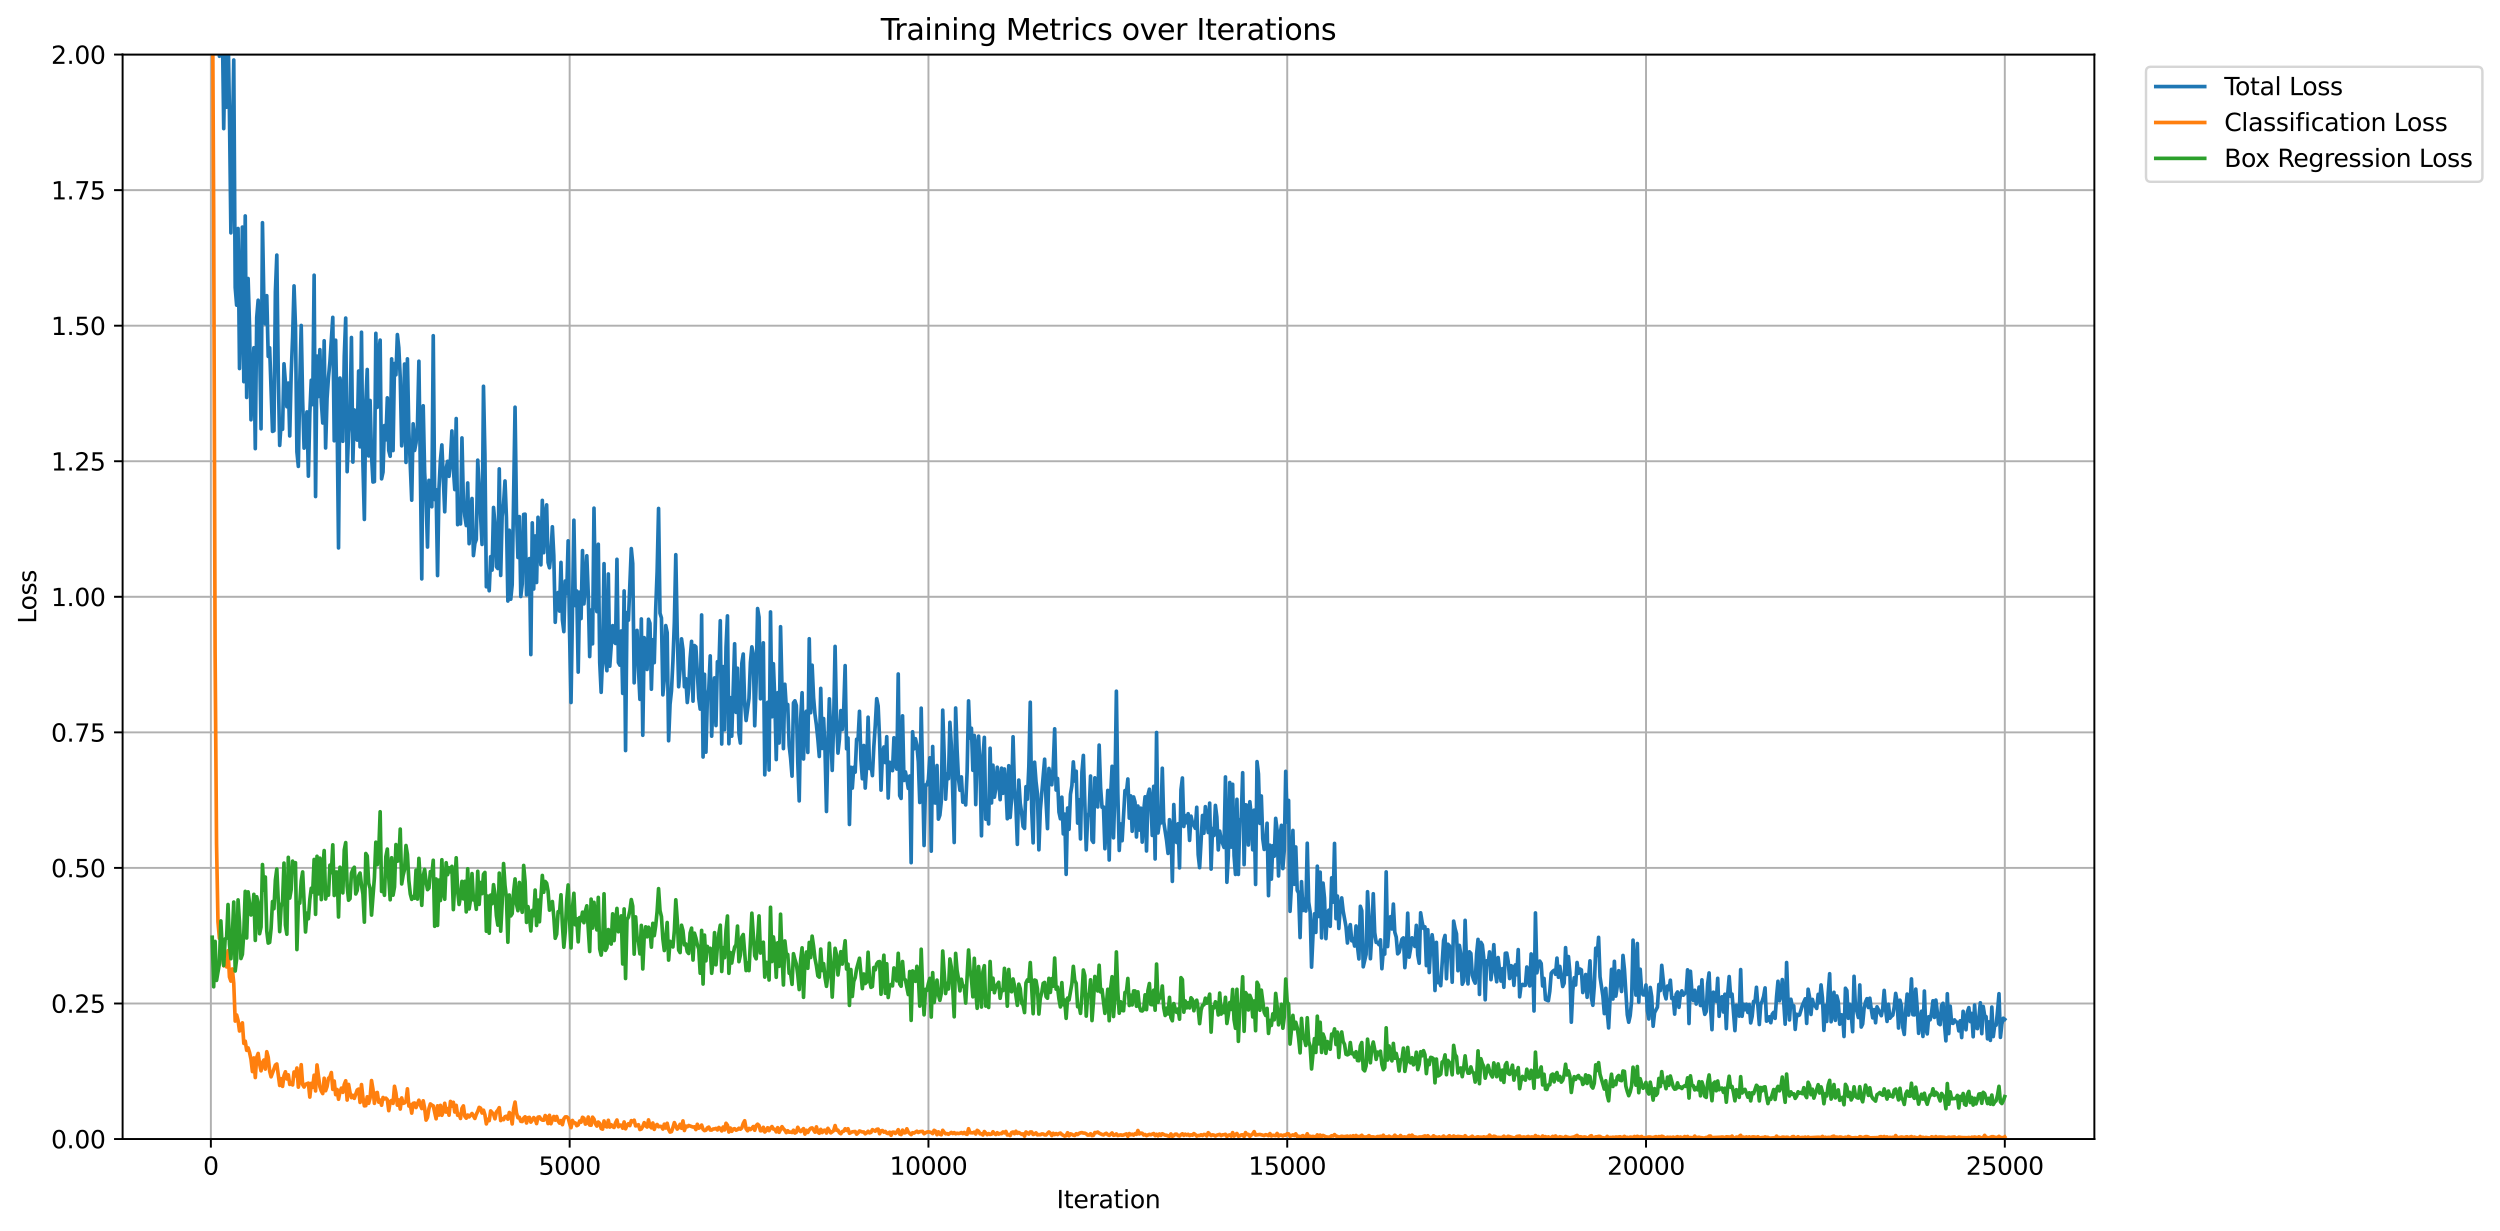 <?xml version="1.0" encoding="utf-8" standalone="no"?>
<!DOCTYPE svg PUBLIC "-//W3C//DTD SVG 1.1//EN"
  "http://www.w3.org/Graphics/SVG/1.1/DTD/svg11.dtd">
<svg xmlns:xlink="http://www.w3.org/1999/xlink" width="1022.441pt" height="503.394pt" viewBox="0 0 1022.441 503.394" xmlns="http://www.w3.org/2000/svg" version="1.1">
 <defs>
  <style type="text/css">*{stroke-linejoin: round; stroke-linecap: butt}</style>
 </defs>
 <g id="figure_1">
  <g id="patch_1">
   <path d="M 0 503.394 
L 1022.441 503.394 
L 1022.441 0 
L 0 0 
z
" style="fill: #ffffff"/>
  </g>
  <g id="axes_1">
   <g id="patch_2">
    <path d="M 50.144 465.838 
L 856.544 465.838 
L 856.544 22.318 
L 50.144 22.318 
z
" style="fill: #ffffff"/>
   </g>
   <g id="matplotlib.axis_1">
    <g id="xtick_1">
     <g id="line2d_1">
      <path d="M 86.241 465.838 
L 86.241 22.318 
" clip-path="url(#p778af2ceaa)" style="fill: none; stroke: #b0b0b0; stroke-width: 0.8; stroke-linecap: square"/>
     </g>
     <g id="line2d_2">
      <defs>
       <path id="m4f848eee97" d="M 0 0 
L 0 3.5 
" style="stroke: #000000; stroke-width: 0.8"/>
      </defs>
      <g>
       <use xlink:href="#m4f848eee97" x="86.241" y="465.838" style="stroke: #000000; stroke-width: 0.8"/>
      </g>
     </g>
     <g id="text_1">
      <!-- 0 -->
      <g transform="translate(83.059 480.437) scale(0.1 -0.1)">
       <defs>
        <path id="DejaVuSans-30" d="M 2034 4250 
Q 1547 4250 1301 3770 
Q 1056 3291 1056 2328 
Q 1056 1369 1301 889 
Q 1547 409 2034 409 
Q 2525 409 2770 889 
Q 3016 1369 3016 2328 
Q 3016 3291 2770 3770 
Q 2525 4250 2034 4250 
z
M 2034 4750 
Q 2819 4750 3233 4129 
Q 3647 3509 3647 2328 
Q 3647 1150 3233 529 
Q 2819 -91 2034 -91 
Q 1250 -91 836 529 
Q 422 1150 422 2328 
Q 422 3509 836 4129 
Q 1250 4750 2034 4750 
z
" transform="scale(0.016)"/>
       </defs>
       <use xlink:href="#DejaVuSans-30"/>
      </g>
     </g>
    </g>
    <g id="xtick_2">
     <g id="line2d_3">
      <path d="M 232.976 465.838 
L 232.976 22.318 
" clip-path="url(#p778af2ceaa)" style="fill: none; stroke: #b0b0b0; stroke-width: 0.8; stroke-linecap: square"/>
     </g>
     <g id="line2d_4">
      <g>
       <use xlink:href="#m4f848eee97" x="232.976" y="465.838" style="stroke: #000000; stroke-width: 0.8"/>
      </g>
     </g>
     <g id="text_2">
      <!-- 5000 -->
      <g transform="translate(220.251 480.437) scale(0.1 -0.1)">
       <defs>
        <path id="DejaVuSans-35" d="M 691 4666 
L 3169 4666 
L 3169 4134 
L 1269 4134 
L 1269 2991 
Q 1406 3038 1543 3061 
Q 1681 3084 1819 3084 
Q 2600 3084 3056 2656 
Q 3513 2228 3513 1497 
Q 3513 744 3044 326 
Q 2575 -91 1722 -91 
Q 1428 -91 1123 -41 
Q 819 9 494 109 
L 494 744 
Q 775 591 1075 516 
Q 1375 441 1709 441 
Q 2250 441 2565 725 
Q 2881 1009 2881 1497 
Q 2881 1984 2565 2268 
Q 2250 2553 1709 2553 
Q 1456 2553 1204 2497 
Q 953 2441 691 2322 
L 691 4666 
z
" transform="scale(0.016)"/>
       </defs>
       <use xlink:href="#DejaVuSans-35"/>
       <use xlink:href="#DejaVuSans-30" x="63.623"/>
       <use xlink:href="#DejaVuSans-30" x="127.246"/>
       <use xlink:href="#DejaVuSans-30" x="190.869"/>
      </g>
     </g>
    </g>
    <g id="xtick_3">
     <g id="line2d_5">
      <path d="M 379.712 465.838 
L 379.712 22.318 
" clip-path="url(#p778af2ceaa)" style="fill: none; stroke: #b0b0b0; stroke-width: 0.8; stroke-linecap: square"/>
     </g>
     <g id="line2d_6">
      <g>
       <use xlink:href="#m4f848eee97" x="379.712" y="465.838" style="stroke: #000000; stroke-width: 0.8"/>
      </g>
     </g>
     <g id="text_3">
      <!-- 10000 -->
      <g transform="translate(363.806 480.437) scale(0.1 -0.1)">
       <defs>
        <path id="DejaVuSans-31" d="M 794 531 
L 1825 531 
L 1825 4091 
L 703 3866 
L 703 4441 
L 1819 4666 
L 2450 4666 
L 2450 531 
L 3481 531 
L 3481 0 
L 794 0 
L 794 531 
z
" transform="scale(0.016)"/>
       </defs>
       <use xlink:href="#DejaVuSans-31"/>
       <use xlink:href="#DejaVuSans-30" x="63.623"/>
       <use xlink:href="#DejaVuSans-30" x="127.246"/>
       <use xlink:href="#DejaVuSans-30" x="190.869"/>
       <use xlink:href="#DejaVuSans-30" x="254.492"/>
      </g>
     </g>
    </g>
    <g id="xtick_4">
     <g id="line2d_7">
      <path d="M 526.447 465.838 
L 526.447 22.318 
" clip-path="url(#p778af2ceaa)" style="fill: none; stroke: #b0b0b0; stroke-width: 0.8; stroke-linecap: square"/>
     </g>
     <g id="line2d_8">
      <g>
       <use xlink:href="#m4f848eee97" x="526.447" y="465.838" style="stroke: #000000; stroke-width: 0.8"/>
      </g>
     </g>
     <g id="text_4">
      <!-- 15000 -->
      <g transform="translate(510.541 480.437) scale(0.1 -0.1)">
       <use xlink:href="#DejaVuSans-31"/>
       <use xlink:href="#DejaVuSans-35" x="63.623"/>
       <use xlink:href="#DejaVuSans-30" x="127.246"/>
       <use xlink:href="#DejaVuSans-30" x="190.869"/>
       <use xlink:href="#DejaVuSans-30" x="254.492"/>
      </g>
     </g>
    </g>
    <g id="xtick_5">
     <g id="line2d_9">
      <path d="M 673.183 465.838 
L 673.183 22.318 
" clip-path="url(#p778af2ceaa)" style="fill: none; stroke: #b0b0b0; stroke-width: 0.8; stroke-linecap: square"/>
     </g>
     <g id="line2d_10">
      <g>
       <use xlink:href="#m4f848eee97" x="673.183" y="465.838" style="stroke: #000000; stroke-width: 0.8"/>
      </g>
     </g>
     <g id="text_5">
      <!-- 20000 -->
      <g transform="translate(657.277 480.437) scale(0.1 -0.1)">
       <defs>
        <path id="DejaVuSans-32" d="M 1228 531 
L 3431 531 
L 3431 0 
L 469 0 
L 469 531 
Q 828 903 1448 1529 
Q 2069 2156 2228 2338 
Q 2531 2678 2651 2914 
Q 2772 3150 2772 3378 
Q 2772 3750 2511 3984 
Q 2250 4219 1831 4219 
Q 1534 4219 1204 4116 
Q 875 4013 500 3803 
L 500 4441 
Q 881 4594 1212 4672 
Q 1544 4750 1819 4750 
Q 2544 4750 2975 4387 
Q 3406 4025 3406 3419 
Q 3406 3131 3298 2873 
Q 3191 2616 2906 2266 
Q 2828 2175 2409 1742 
Q 1991 1309 1228 531 
z
" transform="scale(0.016)"/>
       </defs>
       <use xlink:href="#DejaVuSans-32"/>
       <use xlink:href="#DejaVuSans-30" x="63.623"/>
       <use xlink:href="#DejaVuSans-30" x="127.246"/>
       <use xlink:href="#DejaVuSans-30" x="190.869"/>
       <use xlink:href="#DejaVuSans-30" x="254.492"/>
      </g>
     </g>
    </g>
    <g id="xtick_6">
     <g id="line2d_11">
      <path d="M 819.919 465.838 
L 819.919 22.318 
" clip-path="url(#p778af2ceaa)" style="fill: none; stroke: #b0b0b0; stroke-width: 0.8; stroke-linecap: square"/>
     </g>
     <g id="line2d_12">
      <g>
       <use xlink:href="#m4f848eee97" x="819.919" y="465.838" style="stroke: #000000; stroke-width: 0.8"/>
      </g>
     </g>
     <g id="text_6">
      <!-- 25000 -->
      <g transform="translate(804.012 480.437) scale(0.1 -0.1)">
       <use xlink:href="#DejaVuSans-32"/>
       <use xlink:href="#DejaVuSans-35" x="63.623"/>
       <use xlink:href="#DejaVuSans-30" x="127.246"/>
       <use xlink:href="#DejaVuSans-30" x="190.869"/>
       <use xlink:href="#DejaVuSans-30" x="254.492"/>
      </g>
     </g>
    </g>
    <g id="text_7">
     <!-- Iteration -->
     <g transform="translate(432.135 494.115) scale(0.1 -0.1)">
      <defs>
       <path id="DejaVuSans-49" d="M 628 4666 
L 1259 4666 
L 1259 0 
L 628 0 
L 628 4666 
z
" transform="scale(0.016)"/>
       <path id="DejaVuSans-74" d="M 1172 4494 
L 1172 3500 
L 2356 3500 
L 2356 3053 
L 1172 3053 
L 1172 1153 
Q 1172 725 1289 603 
Q 1406 481 1766 481 
L 2356 481 
L 2356 0 
L 1766 0 
Q 1100 0 847 248 
Q 594 497 594 1153 
L 594 3053 
L 172 3053 
L 172 3500 
L 594 3500 
L 594 4494 
L 1172 4494 
z
" transform="scale(0.016)"/>
       <path id="DejaVuSans-65" d="M 3597 1894 
L 3597 1613 
L 953 1613 
Q 991 1019 1311 708 
Q 1631 397 2203 397 
Q 2534 397 2845 478 
Q 3156 559 3463 722 
L 3463 178 
Q 3153 47 2828 -22 
Q 2503 -91 2169 -91 
Q 1331 -91 842 396 
Q 353 884 353 1716 
Q 353 2575 817 3079 
Q 1281 3584 2069 3584 
Q 2775 3584 3186 3129 
Q 3597 2675 3597 1894 
z
M 3022 2063 
Q 3016 2534 2758 2815 
Q 2500 3097 2075 3097 
Q 1594 3097 1305 2825 
Q 1016 2553 972 2059 
L 3022 2063 
z
" transform="scale(0.016)"/>
       <path id="DejaVuSans-72" d="M 2631 2963 
Q 2534 3019 2420 3045 
Q 2306 3072 2169 3072 
Q 1681 3072 1420 2755 
Q 1159 2438 1159 1844 
L 1159 0 
L 581 0 
L 581 3500 
L 1159 3500 
L 1159 2956 
Q 1341 3275 1631 3429 
Q 1922 3584 2338 3584 
Q 2397 3584 2469 3576 
Q 2541 3569 2628 3553 
L 2631 2963 
z
" transform="scale(0.016)"/>
       <path id="DejaVuSans-61" d="M 2194 1759 
Q 1497 1759 1228 1600 
Q 959 1441 959 1056 
Q 959 750 1161 570 
Q 1363 391 1709 391 
Q 2188 391 2477 730 
Q 2766 1069 2766 1631 
L 2766 1759 
L 2194 1759 
z
M 3341 1997 
L 3341 0 
L 2766 0 
L 2766 531 
Q 2569 213 2275 61 
Q 1981 -91 1556 -91 
Q 1019 -91 701 211 
Q 384 513 384 1019 
Q 384 1609 779 1909 
Q 1175 2209 1959 2209 
L 2766 2209 
L 2766 2266 
Q 2766 2663 2505 2880 
Q 2244 3097 1772 3097 
Q 1472 3097 1187 3025 
Q 903 2953 641 2809 
L 641 3341 
Q 956 3463 1253 3523 
Q 1550 3584 1831 3584 
Q 2591 3584 2966 3190 
Q 3341 2797 3341 1997 
z
" transform="scale(0.016)"/>
       <path id="DejaVuSans-69" d="M 603 3500 
L 1178 3500 
L 1178 0 
L 603 0 
L 603 3500 
z
M 603 4863 
L 1178 4863 
L 1178 4134 
L 603 4134 
L 603 4863 
z
" transform="scale(0.016)"/>
       <path id="DejaVuSans-6f" d="M 1959 3097 
Q 1497 3097 1228 2736 
Q 959 2375 959 1747 
Q 959 1119 1226 758 
Q 1494 397 1959 397 
Q 2419 397 2687 759 
Q 2956 1122 2956 1747 
Q 2956 2369 2687 2733 
Q 2419 3097 1959 3097 
z
M 1959 3584 
Q 2709 3584 3137 3096 
Q 3566 2609 3566 1747 
Q 3566 888 3137 398 
Q 2709 -91 1959 -91 
Q 1206 -91 779 398 
Q 353 888 353 1747 
Q 353 2609 779 3096 
Q 1206 3584 1959 3584 
z
" transform="scale(0.016)"/>
       <path id="DejaVuSans-6e" d="M 3513 2113 
L 3513 0 
L 2938 0 
L 2938 2094 
Q 2938 2591 2744 2837 
Q 2550 3084 2163 3084 
Q 1697 3084 1428 2787 
Q 1159 2491 1159 1978 
L 1159 0 
L 581 0 
L 581 3500 
L 1159 3500 
L 1159 2956 
Q 1366 3272 1645 3428 
Q 1925 3584 2291 3584 
Q 2894 3584 3203 3211 
Q 3513 2838 3513 2113 
z
" transform="scale(0.016)"/>
      </defs>
      <use xlink:href="#DejaVuSans-49"/>
      <use xlink:href="#DejaVuSans-74" x="29.492"/>
      <use xlink:href="#DejaVuSans-65" x="68.701"/>
      <use xlink:href="#DejaVuSans-72" x="130.225"/>
      <use xlink:href="#DejaVuSans-61" x="171.338"/>
      <use xlink:href="#DejaVuSans-74" x="232.617"/>
      <use xlink:href="#DejaVuSans-69" x="271.826"/>
      <use xlink:href="#DejaVuSans-6f" x="299.609"/>
      <use xlink:href="#DejaVuSans-6e" x="360.791"/>
     </g>
    </g>
   </g>
   <g id="matplotlib.axis_2">
    <g id="ytick_1">
     <g id="line2d_13">
      <path d="M 50.144 465.838 
L 856.544 465.838 
" clip-path="url(#p778af2ceaa)" style="fill: none; stroke: #b0b0b0; stroke-width: 0.8; stroke-linecap: square"/>
     </g>
     <g id="line2d_14">
      <defs>
       <path id="m08cf73ae63" d="M 0 0 
L -3.5 0 
" style="stroke: #000000; stroke-width: 0.8"/>
      </defs>
      <g>
       <use xlink:href="#m08cf73ae63" x="50.144" y="465.838" style="stroke: #000000; stroke-width: 0.8"/>
      </g>
     </g>
     <g id="text_8">
      <!-- 0.00 -->
      <g transform="translate(20.878 469.637) scale(0.1 -0.1)">
       <defs>
        <path id="DejaVuSans-2e" d="M 684 794 
L 1344 794 
L 1344 0 
L 684 0 
L 684 794 
z
" transform="scale(0.016)"/>
       </defs>
       <use xlink:href="#DejaVuSans-30"/>
       <use xlink:href="#DejaVuSans-2e" x="63.623"/>
       <use xlink:href="#DejaVuSans-30" x="95.41"/>
       <use xlink:href="#DejaVuSans-30" x="159.033"/>
      </g>
     </g>
    </g>
    <g id="ytick_2">
     <g id="line2d_15">
      <path d="M 50.144 410.398 
L 856.544 410.398 
" clip-path="url(#p778af2ceaa)" style="fill: none; stroke: #b0b0b0; stroke-width: 0.8; stroke-linecap: square"/>
     </g>
     <g id="line2d_16">
      <g>
       <use xlink:href="#m08cf73ae63" x="50.144" y="410.398" style="stroke: #000000; stroke-width: 0.8"/>
      </g>
     </g>
     <g id="text_9">
      <!-- 0.25 -->
      <g transform="translate(20.878 414.197) scale(0.1 -0.1)">
       <use xlink:href="#DejaVuSans-30"/>
       <use xlink:href="#DejaVuSans-2e" x="63.623"/>
       <use xlink:href="#DejaVuSans-32" x="95.41"/>
       <use xlink:href="#DejaVuSans-35" x="159.033"/>
      </g>
     </g>
    </g>
    <g id="ytick_3">
     <g id="line2d_17">
      <path d="M 50.144 354.958 
L 856.544 354.958 
" clip-path="url(#p778af2ceaa)" style="fill: none; stroke: #b0b0b0; stroke-width: 0.8; stroke-linecap: square"/>
     </g>
     <g id="line2d_18">
      <g>
       <use xlink:href="#m08cf73ae63" x="50.144" y="354.958" style="stroke: #000000; stroke-width: 0.8"/>
      </g>
     </g>
     <g id="text_10">
      <!-- 0.50 -->
      <g transform="translate(20.878 358.757) scale(0.1 -0.1)">
       <use xlink:href="#DejaVuSans-30"/>
       <use xlink:href="#DejaVuSans-2e" x="63.623"/>
       <use xlink:href="#DejaVuSans-35" x="95.41"/>
       <use xlink:href="#DejaVuSans-30" x="159.033"/>
      </g>
     </g>
    </g>
    <g id="ytick_4">
     <g id="line2d_19">
      <path d="M 50.144 299.518 
L 856.544 299.518 
" clip-path="url(#p778af2ceaa)" style="fill: none; stroke: #b0b0b0; stroke-width: 0.8; stroke-linecap: square"/>
     </g>
     <g id="line2d_20">
      <g>
       <use xlink:href="#m08cf73ae63" x="50.144" y="299.518" style="stroke: #000000; stroke-width: 0.8"/>
      </g>
     </g>
     <g id="text_11">
      <!-- 0.75 -->
      <g transform="translate(20.878 303.317) scale(0.1 -0.1)">
       <defs>
        <path id="DejaVuSans-37" d="M 525 4666 
L 3525 4666 
L 3525 4397 
L 1831 0 
L 1172 0 
L 2766 4134 
L 525 4134 
L 525 4666 
z
" transform="scale(0.016)"/>
       </defs>
       <use xlink:href="#DejaVuSans-30"/>
       <use xlink:href="#DejaVuSans-2e" x="63.623"/>
       <use xlink:href="#DejaVuSans-37" x="95.41"/>
       <use xlink:href="#DejaVuSans-35" x="159.033"/>
      </g>
     </g>
    </g>
    <g id="ytick_5">
     <g id="line2d_21">
      <path d="M 50.144 244.078 
L 856.544 244.078 
" clip-path="url(#p778af2ceaa)" style="fill: none; stroke: #b0b0b0; stroke-width: 0.8; stroke-linecap: square"/>
     </g>
     <g id="line2d_22">
      <g>
       <use xlink:href="#m08cf73ae63" x="50.144" y="244.078" style="stroke: #000000; stroke-width: 0.8"/>
      </g>
     </g>
     <g id="text_12">
      <!-- 1.00 -->
      <g transform="translate(20.878 247.877) scale(0.1 -0.1)">
       <use xlink:href="#DejaVuSans-31"/>
       <use xlink:href="#DejaVuSans-2e" x="63.623"/>
       <use xlink:href="#DejaVuSans-30" x="95.41"/>
       <use xlink:href="#DejaVuSans-30" x="159.033"/>
      </g>
     </g>
    </g>
    <g id="ytick_6">
     <g id="line2d_23">
      <path d="M 50.144 188.638 
L 856.544 188.638 
" clip-path="url(#p778af2ceaa)" style="fill: none; stroke: #b0b0b0; stroke-width: 0.8; stroke-linecap: square"/>
     </g>
     <g id="line2d_24">
      <g>
       <use xlink:href="#m08cf73ae63" x="50.144" y="188.638" style="stroke: #000000; stroke-width: 0.8"/>
      </g>
     </g>
     <g id="text_13">
      <!-- 1.25 -->
      <g transform="translate(20.878 192.437) scale(0.1 -0.1)">
       <use xlink:href="#DejaVuSans-31"/>
       <use xlink:href="#DejaVuSans-2e" x="63.623"/>
       <use xlink:href="#DejaVuSans-32" x="95.41"/>
       <use xlink:href="#DejaVuSans-35" x="159.033"/>
      </g>
     </g>
    </g>
    <g id="ytick_7">
     <g id="line2d_25">
      <path d="M 50.144 133.198 
L 856.544 133.198 
" clip-path="url(#p778af2ceaa)" style="fill: none; stroke: #b0b0b0; stroke-width: 0.8; stroke-linecap: square"/>
     </g>
     <g id="line2d_26">
      <g>
       <use xlink:href="#m08cf73ae63" x="50.144" y="133.198" style="stroke: #000000; stroke-width: 0.8"/>
      </g>
     </g>
     <g id="text_14">
      <!-- 1.50 -->
      <g transform="translate(20.878 136.997) scale(0.1 -0.1)">
       <use xlink:href="#DejaVuSans-31"/>
       <use xlink:href="#DejaVuSans-2e" x="63.623"/>
       <use xlink:href="#DejaVuSans-35" x="95.41"/>
       <use xlink:href="#DejaVuSans-30" x="159.033"/>
      </g>
     </g>
    </g>
    <g id="ytick_8">
     <g id="line2d_27">
      <path d="M 50.144 77.758 
L 856.544 77.758 
" clip-path="url(#p778af2ceaa)" style="fill: none; stroke: #b0b0b0; stroke-width: 0.8; stroke-linecap: square"/>
     </g>
     <g id="line2d_28">
      <g>
       <use xlink:href="#m08cf73ae63" x="50.144" y="77.758" style="stroke: #000000; stroke-width: 0.8"/>
      </g>
     </g>
     <g id="text_15">
      <!-- 1.75 -->
      <g transform="translate(20.878 81.557) scale(0.1 -0.1)">
       <use xlink:href="#DejaVuSans-31"/>
       <use xlink:href="#DejaVuSans-2e" x="63.623"/>
       <use xlink:href="#DejaVuSans-37" x="95.41"/>
       <use xlink:href="#DejaVuSans-35" x="159.033"/>
      </g>
     </g>
    </g>
    <g id="ytick_9">
     <g id="line2d_29">
      <path d="M 50.144 22.318 
L 856.544 22.318 
" clip-path="url(#p778af2ceaa)" style="fill: none; stroke: #b0b0b0; stroke-width: 0.8; stroke-linecap: square"/>
     </g>
     <g id="line2d_30">
      <g>
       <use xlink:href="#m08cf73ae63" x="50.144" y="22.318" style="stroke: #000000; stroke-width: 0.8"/>
      </g>
     </g>
     <g id="text_16">
      <!-- 2.00 -->
      <g transform="translate(20.878 26.117) scale(0.1 -0.1)">
       <use xlink:href="#DejaVuSans-32"/>
       <use xlink:href="#DejaVuSans-2e" x="63.623"/>
       <use xlink:href="#DejaVuSans-30" x="95.41"/>
       <use xlink:href="#DejaVuSans-30" x="159.033"/>
      </g>
     </g>
    </g>
    <g id="text_17">
     <!-- Loss -->
     <g transform="translate(14.798 255.045) rotate(-90) scale(0.1 -0.1)">
      <defs>
       <path id="DejaVuSans-4c" d="M 628 4666 
L 1259 4666 
L 1259 531 
L 3531 531 
L 3531 0 
L 628 0 
L 628 4666 
z
" transform="scale(0.016)"/>
       <path id="DejaVuSans-73" d="M 2834 3397 
L 2834 2853 
Q 2591 2978 2328 3040 
Q 2066 3103 1784 3103 
Q 1356 3103 1142 2972 
Q 928 2841 928 2578 
Q 928 2378 1081 2264 
Q 1234 2150 1697 2047 
L 1894 2003 
Q 2506 1872 2764 1633 
Q 3022 1394 3022 966 
Q 3022 478 2636 193 
Q 2250 -91 1575 -91 
Q 1294 -91 989 -36 
Q 684 19 347 128 
L 347 722 
Q 666 556 975 473 
Q 1284 391 1588 391 
Q 1994 391 2212 530 
Q 2431 669 2431 922 
Q 2431 1156 2273 1281 
Q 2116 1406 1581 1522 
L 1381 1569 
Q 847 1681 609 1914 
Q 372 2147 372 2553 
Q 372 3047 722 3315 
Q 1072 3584 1716 3584 
Q 2034 3584 2315 3537 
Q 2597 3491 2834 3397 
z
" transform="scale(0.016)"/>
      </defs>
      <use xlink:href="#DejaVuSans-4c"/>
      <use xlink:href="#DejaVuSans-6f" x="53.963"/>
      <use xlink:href="#DejaVuSans-73" x="115.145"/>
      <use xlink:href="#DejaVuSans-73" x="167.244"/>
     </g>
    </g>
   </g>
   <g id="line2d_31">
    <path d="M 89.584 -1 
L 89.733 23.02 
L 89.983 -1 
M 90.787 -1 
L 91.494 52.613 
L 92.081 16.802 
L 92.668 43.855 
L 93.255 10.715 
L 93.842 46.686 
L 94.429 95.243 
L 95.602 24.529 
L 96.189 117.539 
L 96.776 124.819 
L 97.363 93.45 
L 97.95 150.732 
L 98.537 127.862 
L 99.124 92.868 
L 99.711 156.103 
L 100.298 88.307 
L 100.885 162.556 
L 101.472 113.909 
L 102.059 133.574 
L 102.646 171.682 
L 103.82 142.222 
L 104.407 183.486 
L 104.994 129.821 
L 105.58 122.779 
L 106.167 141.05 
L 106.754 175.387 
L 107.341 91.075 
L 107.928 123.604 
L 108.515 132.443 
L 109.102 120.918 
L 109.689 145.771 
L 110.276 142.242 
L 111.45 176.435 
L 112.037 176.162 
L 112.624 119.431 
L 113.211 104.319 
L 113.798 152.538 
L 114.385 182.164 
L 114.972 172.648 
L 115.558 175.566 
L 116.145 148.778 
L 116.732 156.49 
L 117.319 166.348 
L 117.906 156.658 
L 118.493 178.289 
L 119.08 153.054 
L 119.667 137.93 
L 120.254 116.919 
L 120.841 133.413 
L 121.428 184.785 
L 122.015 190.747 
L 122.602 156.249 
L 123.189 133.096 
L 123.776 163.768 
L 124.363 183.283 
L 124.95 174.955 
L 125.536 168.45 
L 126.123 194.743 
L 126.71 168.97 
L 127.297 155.507 
L 127.884 165.48 
L 128.471 112.547 
L 129.058 203.082 
L 129.645 145.626 
L 130.232 162.166 
L 130.819 142.987 
L 131.406 164.18 
L 131.993 173.008 
L 132.58 139.367 
L 133.167 183.216 
L 133.754 162.975 
L 134.341 154.245 
L 134.928 147.96 
L 136.101 129.79 
L 136.688 180.275 
L 137.275 139.13 
L 137.862 171.46 
L 138.449 224.096 
L 139.036 154.607 
L 139.623 158.318 
L 140.21 180.481 
L 140.797 145.705 
L 141.384 130.078 
L 141.971 192.918 
L 142.558 177.124 
L 143.145 169.982 
L 143.732 138.021 
L 144.319 188.992 
L 144.906 167.654 
L 145.493 178.965 
L 146.079 180.005 
L 146.666 151.737 
L 147.253 182.752 
L 147.84 135.861 
L 148.427 189.747 
L 149.014 212.447 
L 149.601 164.575 
L 150.188 151.108 
L 150.775 186.474 
L 151.362 163.785 
L 151.949 186.192 
L 152.536 197.14 
L 153.123 196.97 
L 153.71 136.319 
L 154.297 166.597 
L 154.884 144.305 
L 155.471 139.099 
L 156.057 195.841 
L 156.644 193.073 
L 157.231 174.045 
L 157.818 179.896 
L 158.405 162.703 
L 158.992 184.229 
L 159.579 186.597 
L 160.166 146.763 
L 160.753 184.277 
L 161.34 148.657 
L 161.927 153.297 
L 162.514 136.83 
L 163.101 142.201 
L 163.688 154.448 
L 164.275 182.339 
L 164.862 175.521 
L 165.449 148.866 
L 166.036 189.126 
L 166.622 146.758 
L 167.209 176.216 
L 168.383 204.576 
L 168.97 173.322 
L 169.557 184.225 
L 170.144 181.121 
L 170.731 173.891 
L 171.318 147.722 
L 172.492 236.764 
L 173.079 165.95 
L 173.666 193.221 
L 174.253 204.13 
L 174.84 223.737 
L 175.427 196.44 
L 176.014 198.205 
L 176.6 207.256 
L 177.187 137.291 
L 177.774 204.317 
L 178.361 200.271 
L 178.948 235.408 
L 179.535 199.724 
L 180.122 188.155 
L 180.709 181.961 
L 181.883 209.317 
L 182.47 191.655 
L 183.057 188.657 
L 183.644 194.802 
L 184.231 187.595 
L 184.818 176.242 
L 185.405 191.683 
L 185.992 200.232 
L 186.578 171.168 
L 187.165 214.591 
L 187.752 211.118 
L 188.339 214.287 
L 188.926 179.093 
L 189.513 204.98 
L 190.1 211.058 
L 190.687 214.943 
L 191.274 197.514 
L 191.861 222.358 
L 192.448 210.632 
L 193.035 203.872 
L 193.622 227.224 
L 194.209 222.266 
L 194.796 220.646 
L 195.383 188.189 
L 197.143 222.674 
L 197.73 157.971 
L 198.317 185.802 
L 198.904 239.985 
L 199.491 236.663 
L 200.078 241.607 
L 200.665 227.657 
L 201.252 233.164 
L 201.839 207.533 
L 202.426 214.204 
L 203.013 231.795 
L 203.6 232.519 
L 204.187 191.75 
L 204.774 235.347 
L 205.361 211.122 
L 205.948 205.986 
L 206.535 196.697 
L 207.121 211.768 
L 207.708 245.815 
L 208.295 216.859 
L 208.882 245.07 
L 209.469 239.145 
L 210.643 166.529 
L 211.23 209.998 
L 211.817 228.005 
L 212.404 211.276 
L 212.991 243.955 
L 213.578 238.832 
L 214.165 210.379 
L 214.752 210.279 
L 215.339 243.302 
L 216.513 228.449 
L 217.099 267.716 
L 217.686 213.833 
L 218.273 240.895 
L 218.86 219.187 
L 219.447 238.224 
L 220.034 211.558 
L 220.621 223.101 
L 221.208 231.018 
L 221.795 204.638 
L 222.382 226.04 
L 222.969 210.735 
L 223.556 206.474 
L 224.143 230.027 
L 224.73 232.212 
L 225.317 226.537 
L 225.904 215.433 
L 226.491 227.256 
L 227.078 254.508 
L 227.664 242.759 
L 228.251 242.321 
L 228.838 249.93 
L 229.425 230.002 
L 230.012 253.551 
L 230.599 258.325 
L 231.186 237.611 
L 231.773 242.794 
L 232.36 221.184 
L 232.947 259.354 
L 233.534 287.307 
L 234.708 212.743 
L 235.295 247.688 
L 235.882 241.69 
L 236.469 274.881 
L 237.056 242.194 
L 237.642 252.985 
L 238.229 225.183 
L 238.816 246.978 
L 239.403 239.472 
L 239.99 227.283 
L 240.577 242.831 
L 241.164 268.535 
L 241.751 249.473 
L 242.338 263.319 
L 242.925 207.815 
L 243.512 243.901 
L 244.099 250.138 
L 244.686 222.575 
L 245.273 270.936 
L 245.86 283.15 
L 246.447 268.866 
L 247.034 230.518 
L 247.62 269.479 
L 248.207 274.307 
L 248.794 234.739 
L 249.381 272.475 
L 250.555 255.861 
L 251.142 262.468 
L 251.729 263.162 
L 252.316 228.736 
L 252.903 270.961 
L 253.49 272.03 
L 254.077 258.053 
L 254.664 283.578 
L 255.251 241.668 
L 255.838 306.97 
L 256.425 250.519 
L 257.012 253.647 
L 258.185 224.359 
L 258.772 230.481 
L 259.359 279.267 
L 259.946 258.923 
L 260.533 257.818 
L 261.12 273.535 
L 261.707 286.021 
L 262.294 253.125 
L 262.881 300.714 
L 263.468 260.78 
L 264.055 263.337 
L 264.642 273.792 
L 265.229 253.256 
L 265.816 254.904 
L 266.403 281.882 
L 266.99 261.626 
L 267.577 271.013 
L 268.163 249.182 
L 268.75 233.743 
L 269.337 207.943 
L 269.924 250.79 
L 270.511 252.734 
L 271.098 284.181 
L 271.685 277.803 
L 272.272 255.844 
L 272.859 258.714 
L 273.446 302.953 
L 274.033 288.01 
L 274.62 282.499 
L 275.207 270.481 
L 275.794 254.507 
L 276.381 226.85 
L 276.968 258.215 
L 277.555 280.868 
L 278.141 273.573 
L 278.728 261.266 
L 279.315 265.652 
L 279.902 280.874 
L 280.489 277.575 
L 281.076 287.314 
L 281.663 281.674 
L 282.25 269.233 
L 282.837 262.299 
L 283.424 286.765 
L 284.011 264.019 
L 284.598 264.518 
L 285.772 285.546 
L 286.359 290.01 
L 286.946 251.495 
L 287.533 309.609 
L 288.119 275.755 
L 288.706 307.628 
L 289.293 285.755 
L 289.88 281.896 
L 290.467 268.237 
L 291.054 301.088 
L 291.641 285.394 
L 292.228 277.233 
L 292.815 296.741 
L 293.402 270.611 
L 293.989 274.197 
L 294.576 253.852 
L 295.163 304.293 
L 295.75 272.628 
L 296.337 298.47 
L 296.924 264.779 
L 297.511 251.873 
L 298.098 304.181 
L 298.684 285.319 
L 299.271 301.083 
L 300.445 263.284 
L 301.032 291.349 
L 301.619 273.281 
L 302.206 299.912 
L 302.793 303.91 
L 303.38 271.33 
L 303.967 267.478 
L 304.554 288.028 
L 305.141 294.676 
L 306.315 285.664 
L 306.902 270.974 
L 307.489 264.554 
L 308.076 267.661 
L 308.662 296.823 
L 309.249 279.151 
L 309.836 248.879 
L 310.423 252.415 
L 311.01 285.813 
L 311.597 284.216 
L 312.184 262.899 
L 312.771 316.897 
L 313.358 298.837 
L 313.945 287.214 
L 314.532 314.924 
L 315.119 250.26 
L 315.706 293.15 
L 316.293 271.445 
L 316.88 286.164 
L 317.467 310.661 
L 318.054 283.295 
L 318.64 303.873 
L 319.227 256.304 
L 320.401 306.172 
L 320.988 279.84 
L 321.575 289.372 
L 322.162 288.113 
L 322.749 304.978 
L 323.336 310.079 
L 323.923 317.424 
L 324.51 287.44 
L 325.097 286.607 
L 325.684 288.523 
L 326.271 311.715 
L 326.858 327.553 
L 327.445 293.961 
L 328.032 283.305 
L 328.619 310.42 
L 329.205 292.374 
L 329.792 290.868 
L 330.379 307.736 
L 330.966 261.222 
L 331.553 291.475 
L 332.14 272.048 
L 332.727 285.206 
L 333.314 292.192 
L 333.901 296.579 
L 334.488 302.334 
L 335.075 309.39 
L 335.662 281.521 
L 336.249 306.09 
L 336.836 293.865 
L 337.423 307.353 
L 338.01 331.885 
L 338.597 305.11 
L 339.183 285.795 
L 340.357 315.081 
L 340.944 295.231 
L 341.531 264.353 
L 342.118 294.208 
L 342.705 308.008 
L 343.292 302.476 
L 343.879 290.608 
L 344.466 298.36 
L 345.053 290.38 
L 345.64 272.215 
L 346.227 306.257 
L 346.814 301.8 
L 347.401 337.189 
L 347.988 313.803 
L 348.575 322.32 
L 349.161 313.779 
L 349.748 315.792 
L 350.335 302.325 
L 350.922 302.446 
L 351.509 290.901 
L 352.096 310.649 
L 352.683 318.493 
L 353.27 304.889 
L 353.857 322.306 
L 354.444 313.127 
L 355.031 293.311 
L 355.618 314.307 
L 356.205 312.669 
L 356.792 317.219 
L 357.379 305.294 
L 357.966 296.602 
L 358.553 285.739 
L 359.14 288.733 
L 359.726 302.137 
L 360.313 323.151 
L 360.9 308.402 
L 361.487 305.497 
L 362.074 311.881 
L 362.661 301.29 
L 363.248 326.372 
L 363.835 311.73 
L 364.422 312.285 
L 365.009 315.187 
L 365.596 301.727 
L 366.183 312.932 
L 366.77 314.552 
L 367.357 275.642 
L 367.944 325.362 
L 368.531 326.547 
L 369.118 292.754 
L 369.704 319.197 
L 370.291 315.68 
L 370.878 318.625 
L 371.465 322.456 
L 372.052 317.361 
L 372.639 352.823 
L 373.226 299.269 
L 373.813 306.252 
L 374.4 302.102 
L 374.987 304.74 
L 375.574 311.54 
L 376.161 328.206 
L 376.748 289.615 
L 377.922 345.794 
L 378.509 321.033 
L 379.096 321.038 
L 379.682 318.881 
L 380.269 309.914 
L 380.856 348.113 
L 381.443 305.293 
L 382.03 328.279 
L 382.617 328.419 
L 383.204 313.07 
L 383.791 335.016 
L 384.378 333.405 
L 384.965 327.734 
L 385.552 290.426 
L 386.726 326.85 
L 387.313 316.472 
L 387.9 318.476 
L 388.487 295.404 
L 389.074 304.912 
L 390.247 344.57 
L 390.834 289.549 
L 391.421 306.59 
L 392.008 318.727 
L 392.595 323.219 
L 393.182 317.726 
L 393.769 328.075 
L 394.356 325.967 
L 394.943 329.198 
L 395.53 315.557 
L 396.117 286.633 
L 396.704 301.881 
L 397.291 297.828 
L 397.878 315.044 
L 398.465 300.768 
L 399.052 329.067 
L 399.639 305.258 
L 400.225 301.076 
L 400.812 314.641 
L 401.399 341.83 
L 401.986 309.911 
L 402.573 301.563 
L 403.16 335.051 
L 403.747 331.921 
L 404.334 336.964 
L 404.921 305.991 
L 405.508 328.394 
L 406.095 312.941 
L 406.682 326.029 
L 407.269 322.279 
L 407.856 313.772 
L 408.443 319.332 
L 409.03 327.046 
L 409.617 314.156 
L 410.203 324.442 
L 410.79 314.491 
L 411.377 321.638 
L 411.964 334.864 
L 412.551 313.155 
L 413.138 334.321 
L 413.725 326.475 
L 414.312 301.31 
L 414.899 322.001 
L 415.486 329.68 
L 416.073 345.333 
L 416.66 319.032 
L 417.247 328.45 
L 417.834 332.517 
L 418.421 338.049 
L 419.008 338.818 
L 419.595 321.726 
L 420.182 326.854 
L 420.768 313.549 
L 421.355 287.187 
L 421.942 331.247 
L 422.529 344.711 
L 423.116 311.718 
L 423.703 319.664 
L 424.29 324.67 
L 424.877 347.564 
L 425.464 331.331 
L 427.225 310.492 
L 427.812 327.736 
L 428.399 338.899 
L 428.986 314.275 
L 429.573 318.153 
L 430.16 320.959 
L 430.746 313.395 
L 431.333 298.067 
L 431.92 323.12 
L 432.507 318.365 
L 433.094 332.136 
L 433.681 334.863 
L 434.268 326.024 
L 434.855 341.05 
L 435.442 332.947 
L 436.029 357.598 
L 436.616 330.451 
L 437.203 339.176 
L 437.79 324.87 
L 438.377 321.311 
L 438.964 311.592 
L 439.551 319.452 
L 440.138 315.41 
L 440.724 336.64 
L 441.311 327.065 
L 441.898 343.109 
L 442.485 315.808 
L 443.072 308.942 
L 444.246 347.568 
L 444.833 334.015 
L 445.42 332.388 
L 446.007 317.38 
L 446.594 343.607 
L 447.181 344.525 
L 447.768 318.103 
L 448.355 320.944 
L 448.942 330.031 
L 449.529 304.723 
L 450.116 322.038 
L 450.703 330.175 
L 451.289 330.018 
L 451.876 347.111 
L 453.05 323.251 
L 453.637 351.726 
L 454.224 325.273 
L 454.811 313.394 
L 455.398 342.659 
L 455.985 323.097 
L 456.572 282.683 
L 457.159 324.102 
L 457.746 347.819 
L 458.333 336.956 
L 458.92 343.836 
L 460.094 323.314 
L 460.681 324.156 
L 461.267 318.583 
L 461.854 334.604 
L 462.441 325.499 
L 463.028 339.971 
L 463.615 325.931 
L 464.202 328.101 
L 464.789 342.314 
L 465.376 329.644 
L 465.963 339.486 
L 466.55 330.511 
L 467.137 344.414 
L 467.724 331.878 
L 468.311 325.864 
L 468.898 348.033 
L 469.485 325.23 
L 470.072 322.754 
L 470.659 327.494 
L 471.245 341.673 
L 471.832 321.585 
L 472.419 351.311 
L 473.006 299.576 
L 473.593 340.666 
L 474.18 336.066 
L 474.767 336.576 
L 475.354 314.183 
L 475.941 336.136 
L 477.115 343.824 
L 477.702 349.024 
L 478.289 335.227 
L 478.876 338.674 
L 479.463 360.474 
L 480.05 329.038 
L 480.637 343.212 
L 481.224 344.564 
L 481.81 336.888 
L 482.397 354.933 
L 482.984 322.995 
L 483.571 318.176 
L 484.158 338.012 
L 484.745 333.551 
L 485.332 336.499 
L 485.919 332.782 
L 486.506 343.709 
L 487.093 333.773 
L 487.68 336.424 
L 488.854 338.766 
L 489.441 330.153 
L 490.028 349.534 
L 490.615 354.857 
L 491.788 333.505 
L 492.375 340.77 
L 492.962 329.9 
L 494.136 340.493 
L 494.723 328.451 
L 495.31 355.45 
L 495.897 338.824 
L 496.484 341.7 
L 497.071 329.381 
L 497.658 334.159 
L 498.245 347.596 
L 498.832 339.902 
L 499.419 343.236 
L 500.593 346.576 
L 501.18 317.746 
L 501.766 360.835 
L 502.353 350.073 
L 502.94 320.015 
L 503.527 346.461 
L 504.114 320.745 
L 504.701 349.926 
L 505.288 357.625 
L 505.875 326.888 
L 506.462 357.625 
L 507.049 335.484 
L 507.636 334.67 
L 508.223 316.021 
L 508.81 353.616 
L 509.397 329.129 
L 509.984 329.351 
L 510.571 345.596 
L 511.158 327.882 
L 511.745 333.671 
L 512.331 347.554 
L 512.918 331.324 
L 513.505 361.721 
L 514.092 311.482 
L 514.679 316.527 
L 515.266 336.754 
L 515.853 325.53 
L 516.44 343.013 
L 517.027 347.401 
L 517.614 345.37 
L 518.201 336.679 
L 518.788 366.312 
L 519.375 345.662 
L 519.962 359.547 
L 520.549 345.881 
L 521.136 350.194 
L 521.723 334.684 
L 522.309 339.581 
L 522.896 358.253 
L 523.483 341.852 
L 524.07 337.528 
L 524.657 355.237 
L 525.244 347.626 
L 525.831 315.458 
L 526.418 336.243 
L 527.005 327.339 
L 527.592 372.715 
L 528.179 361.972 
L 528.766 339.62 
L 529.353 361.658 
L 529.94 346.391 
L 530.527 364.128 
L 531.114 365.236 
L 531.701 383.448 
L 532.287 360.58 
L 532.874 372.366 
L 533.461 367.732 
L 534.048 372.597 
L 534.635 344.849 
L 535.222 368.917 
L 535.809 372.954 
L 536.396 395.544 
L 536.983 382.394 
L 537.57 373.729 
L 538.157 381.331 
L 538.744 354.247 
L 539.331 374.823 
L 539.918 356.686 
L 540.505 383.578 
L 541.092 361.163 
L 541.679 367.241 
L 542.266 383.891 
L 542.852 373.32 
L 543.439 372.224 
L 544.026 378.849 
L 544.613 358.995 
L 545.2 368.975 
L 545.787 344.933 
L 546.374 375.716 
L 546.961 366.458 
L 547.548 379.728 
L 548.135 370.887 
L 548.722 367.216 
L 549.309 372.517 
L 550.483 378.999 
L 551.07 385.674 
L 551.657 380.53 
L 552.244 378.158 
L 552.83 384.777 
L 553.417 383.925 
L 554.004 386.917 
L 554.591 378.693 
L 555.178 387.065 
L 555.765 392.191 
L 556.352 370.65 
L 556.939 372.495 
L 557.526 395.404 
L 558.7 390.313 
L 559.287 364.685 
L 559.874 376.064 
L 560.461 392.108 
L 561.048 382.055 
L 561.635 365.515 
L 562.222 381.383 
L 562.808 385.416 
L 563.395 385.418 
L 563.982 386.369 
L 564.569 384.374 
L 565.156 396.182 
L 565.743 388.616 
L 566.33 390.208 
L 566.917 356.581 
L 567.504 387.127 
L 568.091 378.742 
L 568.678 374.906 
L 569.265 379.925 
L 569.852 369.744 
L 570.439 381.254 
L 571.026 383.253 
L 571.613 390.104 
L 572.2 389.469 
L 573.373 384.062 
L 573.96 383.563 
L 574.547 395.747 
L 575.134 389.313 
L 575.721 373.451 
L 576.308 391.458 
L 576.895 387.963 
L 577.482 383.537 
L 578.069 385.14 
L 578.656 387.078 
L 579.243 378.446 
L 579.83 390.57 
L 580.417 393.956 
L 581.004 373.308 
L 581.591 376.974 
L 582.178 379.696 
L 582.765 379.06 
L 583.351 394.913 
L 583.938 380.219 
L 584.525 397.742 
L 585.112 387.048 
L 585.699 382.295 
L 586.286 386.929 
L 586.873 405.102 
L 587.46 385.399 
L 588.047 401.867 
L 588.634 401.181 
L 589.221 403.125 
L 590.395 384.642 
L 590.982 382.577 
L 591.569 400.289 
L 592.156 386.163 
L 592.743 386.773 
L 593.329 389.34 
L 593.916 401.708 
L 594.503 376.706 
L 595.09 379.776 
L 595.677 381.899 
L 596.264 396.999 
L 596.851 386.631 
L 597.438 390.313 
L 598.025 402.537 
L 598.612 401.271 
L 599.199 376.391 
L 599.786 394.159 
L 600.373 402.398 
L 600.96 389.26 
L 601.547 389.91 
L 602.134 398.862 
L 602.721 400.86 
L 603.308 402.089 
L 603.894 390.118 
L 604.481 384.186 
L 605.068 406.695 
L 605.655 385.389 
L 606.242 386.442 
L 606.829 391.775 
L 607.416 408.9 
L 608.003 392.943 
L 608.59 394.449 
L 609.177 389.3 
L 609.764 400.67 
L 610.351 395.27 
L 610.938 386.348 
L 611.525 397.174 
L 612.112 401.526 
L 612.699 391.609 
L 613.286 396.978 
L 613.872 401.242 
L 614.459 396.147 
L 615.046 403.776 
L 615.633 389.873 
L 616.22 389.782 
L 616.807 393.214 
L 617.394 400.211 
L 617.981 394.938 
L 618.568 395.369 
L 619.155 402.998 
L 619.742 394.619 
L 620.329 398.665 
L 620.916 388.358 
L 621.503 407.681 
L 622.09 402.947 
L 622.677 402.581 
L 623.264 403.042 
L 623.85 402.946 
L 624.437 395.482 
L 625.024 400.609 
L 625.611 403.226 
L 626.198 390.132 
L 626.785 391.565 
L 627.372 413.477 
L 627.959 373.357 
L 628.546 397.867 
L 629.133 394.114 
L 629.72 393.055 
L 630.307 394.03 
L 630.894 403.246 
L 631.481 400.151 
L 632.068 408.781 
L 633.242 409.31 
L 633.829 405.423 
L 634.415 397.999 
L 635.002 397.284 
L 635.589 396.818 
L 636.176 398.474 
L 636.763 391.844 
L 637.35 399.673 
L 637.937 395.245 
L 639.111 403.467 
L 639.698 402.113 
L 640.285 387.555 
L 640.872 398.539 
L 641.459 391.208 
L 642.046 397.729 
L 642.633 418.062 
L 643.22 405.214 
L 643.807 399.871 
L 644.393 402.848 
L 644.98 393.633 
L 645.567 398.061 
L 646.154 396.292 
L 646.741 396.643 
L 647.328 405.93 
L 647.915 403.102 
L 648.502 398.554 
L 649.089 407.885 
L 650.263 392.958 
L 650.85 408.147 
L 651.437 411.139 
L 652.024 403.531 
L 652.611 387.792 
L 653.198 390.732 
L 653.785 383.346 
L 654.371 399.485 
L 655.545 407.371 
L 656.132 414.551 
L 656.719 404.201 
L 657.306 413.861 
L 657.893 420.403 
L 659.067 396.437 
L 659.654 408.592 
L 660.241 393.154 
L 660.828 407.396 
L 661.415 403.398 
L 662.002 396.99 
L 663.176 405.505 
L 663.763 390.75 
L 664.35 396.405 
L 665.523 415.02 
L 666.11 418.076 
L 666.697 415.428 
L 667.284 409.383 
L 667.871 384.488 
L 668.458 397.602 
L 669.045 406.974 
L 669.632 385.871 
L 670.219 409.879 
L 670.806 396.384 
L 671.393 405.345 
L 671.98 406.875 
L 672.567 406.907 
L 673.154 402.836 
L 673.741 413.364 
L 674.328 416.752 
L 674.914 403.842 
L 675.501 407.58 
L 676.088 419.708 
L 676.675 414.14 
L 677.849 411.9 
L 678.436 402.626 
L 679.023 405.13 
L 679.61 394.8 
L 680.784 406.434 
L 681.371 408.521 
L 681.958 403.251 
L 682.545 404.744 
L 683.132 400.872 
L 683.719 408.387 
L 684.306 408.011 
L 684.892 414.755 
L 685.479 406.64 
L 686.066 405.68 
L 686.653 411.991 
L 687.24 406.753 
L 687.827 405.233 
L 688.414 407.026 
L 689.588 405.658 
L 690.175 396.63 
L 690.762 418.598 
L 691.349 397.225 
L 691.936 405.459 
L 692.523 409.148 
L 693.11 404.992 
L 693.697 410.631 
L 694.284 408.983 
L 694.87 403.692 
L 695.457 411.238 
L 696.044 400.729 
L 696.631 411.686 
L 697.218 414.846 
L 697.805 413.706 
L 698.392 402.268 
L 698.979 397.907 
L 699.566 412.172 
L 700.153 421.114 
L 700.74 405.774 
L 701.327 408.996 
L 701.914 409.503 
L 702.501 400.103 
L 703.088 415.648 
L 703.675 408.315 
L 704.262 407.642 
L 704.849 413.897 
L 705.435 406.615 
L 706.022 420.681 
L 706.609 406.275 
L 707.196 399.384 
L 707.783 407.482 
L 708.37 406.559 
L 709.544 421.502 
L 710.131 411.122 
L 710.718 412.898 
L 711.305 415.586 
L 711.892 396.532 
L 712.479 415.636 
L 713.066 410.719 
L 713.653 412.967 
L 714.24 410.715 
L 714.827 414.069 
L 715.413 410.857 
L 716 418.357 
L 716.587 415.67 
L 717.174 409.553 
L 717.761 409.671 
L 718.348 403.777 
L 719.522 419.004 
L 720.109 410.736 
L 720.696 409.446 
L 721.283 407.488 
L 721.87 404.025 
L 722.457 417.634 
L 723.044 417.268 
L 723.631 415.82 
L 724.218 418.273 
L 724.805 414.771 
L 725.391 414.016 
L 725.978 416.486 
L 726.565 407.714 
L 727.152 401.315 
L 727.739 409.278 
L 728.326 407.008 
L 728.913 400.621 
L 730.087 418.868 
L 730.674 393.646 
L 731.261 408.96 
L 731.848 417.154 
L 732.435 408.666 
L 733.022 411.667 
L 733.609 411.346 
L 734.196 421.001 
L 734.783 414.787 
L 735.37 415.358 
L 735.956 415.103 
L 737.13 411.173 
L 738.304 408.476 
L 738.891 418.549 
L 739.478 404.565 
L 740.065 407.857 
L 740.652 414.891 
L 741.239 408.724 
L 741.826 411.161 
L 742.413 411.5 
L 743 412.434 
L 743.587 406.662 
L 744.174 410.08 
L 744.761 402.808 
L 745.348 408.229 
L 745.934 421.405 
L 746.521 411.233 
L 747.108 417.737 
L 747.695 406.119 
L 748.282 398.226 
L 748.869 417.873 
L 749.456 414.395 
L 750.043 405.824 
L 750.63 417.301 
L 751.217 407.323 
L 751.804 409.706 
L 752.391 418.887 
L 752.978 415.018 
L 753.565 415.15 
L 754.152 423.905 
L 754.739 404.158 
L 755.326 405.07 
L 755.912 416.465 
L 756.499 410.746 
L 757.086 414.711 
L 757.673 421.942 
L 758.26 399.285 
L 758.847 412.127 
L 759.434 413.674 
L 760.021 416.146 
L 760.608 402.818 
L 761.195 420.047 
L 761.782 418.785 
L 762.369 412.432 
L 762.956 409.793 
L 763.543 408.433 
L 764.13 412.054 
L 764.717 408.238 
L 765.304 412.712 
L 765.891 416.279 
L 766.477 412.892 
L 767.064 418.29 
L 767.651 411.757 
L 769.412 415.398 
L 769.999 412.323 
L 770.586 405.041 
L 771.173 412.895 
L 771.76 417.745 
L 772.347 410.728 
L 772.934 416.434 
L 773.521 415.651 
L 774.108 415.198 
L 774.695 411.804 
L 775.282 406.274 
L 775.869 409.495 
L 776.455 420.451 
L 777.042 409.053 
L 777.629 411.274 
L 778.216 420.247 
L 778.803 423.058 
L 779.39 413.167 
L 779.977 406.555 
L 780.564 415.14 
L 781.151 410.971 
L 781.738 400.342 
L 782.325 414.985 
L 782.912 415.079 
L 783.499 404.52 
L 784.086 412.172 
L 784.673 422.611 
L 785.26 417.165 
L 785.847 413.569 
L 786.433 423.886 
L 787.02 405.307 
L 787.607 420.783 
L 788.194 422.85 
L 788.781 415.833 
L 789.368 417.087 
L 789.955 414.155 
L 790.542 409.287 
L 791.129 416.107 
L 791.716 409.006 
L 792.89 418.653 
L 793.477 419.068 
L 794.064 411.191 
L 794.651 410.314 
L 795.238 418.881 
L 795.825 425.681 
L 796.412 406.409 
L 796.998 422.72 
L 797.585 411.494 
L 798.172 418.361 
L 798.759 418.541 
L 799.346 417.112 
L 799.933 417.914 
L 800.52 418.094 
L 801.107 421.605 
L 801.694 417.473 
L 802.281 424.34 
L 802.868 413.605 
L 804.042 421.149 
L 804.629 413.783 
L 805.216 412.097 
L 805.803 417.82 
L 806.39 414.469 
L 806.976 424.009 
L 807.563 411.022 
L 808.15 420.317 
L 808.737 420.696 
L 809.324 416.051 
L 809.911 410.111 
L 810.498 422.75 
L 811.085 411.614 
L 811.672 415.403 
L 812.259 415.793 
L 812.846 424.859 
L 813.433 417.914 
L 814.02 425.5 
L 814.607 411.864 
L 815.194 423.938 
L 815.781 419.307 
L 816.368 419.278 
L 816.954 413.427 
L 817.541 406.399 
L 818.128 424.269 
L 818.715 418.755 
L 819.302 416.426 
L 819.889 416.907 
L 819.889 416.907 
" clip-path="url(#p778af2ceaa)" style="fill: none; stroke: #1f77b4; stroke-width: 1.5; stroke-linecap: square"/>
   </g>
   <g id="line2d_32">
    <path d="M 86.926 -1 
L 87.385 87.775 
L 87.972 266.713 
L 88.559 344.983 
L 89.146 377.009 
L 89.733 383.745 
L 90.32 382.35 
L 90.907 386.622 
L 91.494 394.978 
L 92.081 392.757 
L 92.668 395.452 
L 93.255 388.799 
L 93.842 399.572 
L 94.429 401.26 
L 95.015 396.269 
L 95.602 402.132 
L 96.189 417.601 
L 96.776 415.102 
L 97.363 417.328 
L 97.95 421.661 
L 98.537 419.471 
L 99.124 418.317 
L 99.711 426.724 
L 100.298 425.816 
L 100.885 429.558 
L 101.472 428.563 
L 102.059 430.452 
L 102.646 433.217 
L 103.233 438.247 
L 103.82 432.668 
L 104.407 440.696 
L 104.994 432.406 
L 105.58 430.837 
L 106.167 435.175 
L 106.754 437.947 
L 107.341 434.543 
L 107.928 433.522 
L 108.515 437.242 
L 109.102 430.124 
L 109.689 432.384 
L 110.276 438.072 
L 110.863 440.392 
L 112.624 435.569 
L 113.211 435.141 
L 114.385 443.926 
L 114.972 441.125 
L 115.558 444.301 
L 116.145 439.9 
L 116.732 438.334 
L 117.319 441.283 
L 117.906 439.569 
L 118.493 443.505 
L 119.08 442.815 
L 119.667 443.719 
L 120.254 438.416 
L 120.841 440.026 
L 121.428 436.793 
L 122.015 444.626 
L 122.602 441.584 
L 123.189 435.431 
L 123.776 443.614 
L 124.363 444.584 
L 124.95 443.459 
L 126.123 442.97 
L 126.71 448.687 
L 127.297 443.053 
L 127.884 444.703 
L 128.471 439.729 
L 129.058 446.172 
L 129.645 435.532 
L 130.819 444.441 
L 131.406 446.224 
L 131.993 447.247 
L 132.58 440.968 
L 133.167 446.085 
L 133.754 444.377 
L 134.341 441.001 
L 134.928 440.471 
L 135.515 438.643 
L 136.101 445.525 
L 136.688 442.115 
L 137.275 447.683 
L 137.862 445.586 
L 138.449 449.571 
L 139.036 446.538 
L 139.623 445.008 
L 140.21 446.751 
L 140.797 443.538 
L 141.384 442.011 
L 141.971 449.895 
L 142.558 443.493 
L 143.145 446.806 
L 143.732 448.901 
L 144.319 447.961 
L 144.906 449.201 
L 146.079 445.784 
L 146.666 445.414 
L 147.253 450.864 
L 147.84 443.563 
L 148.427 448.845 
L 149.014 452.269 
L 149.601 452.188 
L 150.188 448.55 
L 150.775 451.227 
L 151.362 449.035 
L 151.949 441.92 
L 152.536 445.477 
L 153.123 451.238 
L 153.71 447.067 
L 154.297 446.785 
L 154.884 450.761 
L 155.471 449.899 
L 156.057 452.02 
L 156.644 448.842 
L 157.231 449.465 
L 157.818 449.121 
L 158.405 449.739 
L 158.992 454.24 
L 159.579 450.518 
L 160.166 450.04 
L 160.753 451.255 
L 161.34 444.258 
L 161.927 447.031 
L 162.514 451.996 
L 163.101 449.822 
L 163.688 453.58 
L 164.275 449.017 
L 164.862 451.243 
L 165.449 451.074 
L 166.036 450.335 
L 166.622 445.3 
L 167.209 452.342 
L 167.796 451.751 
L 168.383 455.245 
L 168.97 451.241 
L 169.557 451.099 
L 170.144 452.957 
L 171.318 449.96 
L 171.905 451.917 
L 172.492 453.378 
L 173.079 450.196 
L 173.666 453.207 
L 174.253 458.098 
L 174.84 457.009 
L 175.427 453.399 
L 176.014 451.479 
L 176.6 451.959 
L 177.187 452.258 
L 178.361 457.564 
L 178.948 452.252 
L 179.535 456.041 
L 180.122 452.065 
L 180.709 456.127 
L 181.296 454.612 
L 181.883 451.215 
L 182.47 454.831 
L 183.057 453.386 
L 183.644 456.092 
L 184.231 450.451 
L 184.818 452.443 
L 185.405 450.808 
L 185.992 454.802 
L 186.578 452.053 
L 187.165 456.123 
L 187.752 455.672 
L 188.339 457.43 
L 188.926 453.276 
L 189.513 452.278 
L 190.1 456.545 
L 190.687 457.322 
L 191.274 456.025 
L 191.861 456.787 
L 193.035 455.394 
L 194.209 457.423 
L 194.796 455.741 
L 195.383 454.535 
L 195.97 452.887 
L 196.557 453.212 
L 197.143 455.206 
L 197.73 454.042 
L 198.317 455.938 
L 198.904 459.655 
L 199.491 457.769 
L 200.078 458.319 
L 200.665 454.334 
L 201.839 455.71 
L 202.426 457.559 
L 203.013 454.756 
L 203.6 454.073 
L 204.187 453.003 
L 204.774 458.291 
L 205.361 457.49 
L 205.948 457.927 
L 206.535 456.705 
L 207.121 456.501 
L 207.708 457.714 
L 208.295 454.985 
L 208.882 455.758 
L 209.469 459.663 
L 210.056 453.391 
L 210.643 450.72 
L 211.23 455.196 
L 211.817 457.15 
L 212.404 456.932 
L 212.991 458.593 
L 213.578 458.674 
L 214.165 457.309 
L 214.752 456.738 
L 215.339 459.286 
L 215.926 457.138 
L 216.513 456.975 
L 217.099 458.926 
L 217.686 458.133 
L 218.273 457.065 
L 218.86 457.694 
L 219.447 459.526 
L 220.034 456.891 
L 220.621 456.778 
L 221.208 457.678 
L 221.795 458.115 
L 222.382 458.134 
L 222.969 456.232 
L 223.556 456.845 
L 224.143 459.511 
L 224.73 456.127 
L 225.317 459.578 
L 225.904 457.931 
L 226.491 456.618 
L 227.078 458.128 
L 227.664 456.621 
L 228.251 458.428 
L 228.838 459.333 
L 229.425 458.278 
L 230.012 459.968 
L 230.599 457.583 
L 231.186 456.786 
L 231.773 456.765 
L 232.36 457.2 
L 232.947 459.447 
L 233.534 461.195 
L 234.121 458.238 
L 234.708 459.25 
L 235.295 459.25 
L 235.882 460.382 
L 236.469 460.052 
L 237.056 458.457 
L 237.642 458.965 
L 238.229 456.941 
L 238.816 457.339 
L 239.403 459.735 
L 239.99 459.38 
L 240.577 456.829 
L 241.164 460.12 
L 241.751 460.196 
L 242.338 456.89 
L 242.925 457.706 
L 243.512 459.61 
L 244.099 460.544 
L 244.686 458.876 
L 245.273 459.451 
L 245.86 461.549 
L 246.447 461.793 
L 247.034 458.448 
L 247.62 460.578 
L 248.207 460.901 
L 248.794 458.164 
L 249.381 460.943 
L 249.968 459.971 
L 250.555 460.783 
L 251.142 461.097 
L 251.729 459.255 
L 252.316 458.05 
L 252.903 460.83 
L 253.49 460.121 
L 254.077 460.189 
L 254.664 461.399 
L 255.251 458.85 
L 255.838 461.655 
L 256.425 460.303 
L 257.012 459.561 
L 257.598 460.339 
L 258.185 458.313 
L 258.772 458.774 
L 259.359 458.133 
L 259.946 460.468 
L 260.533 460.336 
L 261.12 459.977 
L 261.707 461.953 
L 262.294 461.715 
L 262.881 460.692 
L 263.468 459.135 
L 264.055 460.385 
L 264.642 460.94 
L 265.229 458.003 
L 265.816 460.573 
L 266.403 461.268 
L 266.99 459.274 
L 267.577 461.887 
L 268.163 460.314 
L 268.75 459.881 
L 269.337 460.821 
L 269.924 460.63 
L 270.511 460.735 
L 271.098 461.757 
L 271.685 459.763 
L 272.272 461.342 
L 272.859 459.388 
L 273.446 461.905 
L 274.033 462.997 
L 274.62 462.812 
L 275.207 461.135 
L 275.794 459.121 
L 276.968 461.783 
L 277.555 461.165 
L 278.141 459.813 
L 278.728 461.435 
L 279.315 458.423 
L 279.902 462.346 
L 280.489 460.544 
L 281.076 460.832 
L 281.663 460.303 
L 283.424 460.942 
L 284.011 460.842 
L 284.598 461.968 
L 285.185 459.8 
L 285.772 461.4 
L 286.359 461.069 
L 286.946 460.123 
L 287.533 461.882 
L 288.119 462.39 
L 288.706 462.203 
L 289.293 461.286 
L 289.88 460.956 
L 290.467 462.148 
L 291.054 462.165 
L 291.641 461.733 
L 292.228 461.688 
L 292.815 461.495 
L 293.402 462.117 
L 293.989 461.103 
L 294.576 461.619 
L 295.163 462.518 
L 295.75 460.92 
L 296.337 462.122 
L 296.924 459.396 
L 297.511 460.198 
L 298.098 462.977 
L 298.684 461.334 
L 299.271 462.682 
L 299.858 461.765 
L 300.445 461.613 
L 301.032 462.225 
L 301.619 461.965 
L 302.206 461.41 
L 302.793 461.83 
L 303.38 461.289 
L 303.967 459.467 
L 304.554 458.357 
L 305.141 461.676 
L 305.728 462.456 
L 306.315 461.495 
L 306.902 461.965 
L 307.489 461.449 
L 308.076 460.737 
L 308.662 462.254 
L 309.249 460.358 
L 309.836 459.766 
L 310.423 460.298 
L 311.01 462.476 
L 311.597 462.387 
L 312.184 461.043 
L 312.771 462.956 
L 313.358 462.396 
L 313.945 461.216 
L 314.532 462.42 
L 315.119 461.383 
L 315.706 460.736 
L 316.293 461.748 
L 316.88 461.86 
L 317.467 462.909 
L 318.054 461.181 
L 318.64 463.102 
L 319.814 460.779 
L 320.401 461.646 
L 320.988 462.237 
L 321.575 463.227 
L 322.162 462.447 
L 322.749 463.041 
L 323.336 462.987 
L 323.923 463.165 
L 324.51 462.229 
L 325.097 463.389 
L 325.684 463.046 
L 326.271 461.038 
L 326.858 462.196 
L 327.445 462.796 
L 328.619 461.592 
L 329.205 463.829 
L 329.792 462.261 
L 330.379 463.151 
L 330.966 462.096 
L 331.553 461.42 
L 332.14 461.282 
L 333.314 463.032 
L 333.901 460.861 
L 334.488 463.011 
L 335.075 463.482 
L 335.662 461.882 
L 336.249 463.194 
L 336.836 462.329 
L 337.423 462.202 
L 338.01 463.396 
L 338.597 461.454 
L 339.77 463.317 
L 340.944 462.438 
L 341.531 460.331 
L 342.118 462.263 
L 342.705 462.19 
L 343.292 463.272 
L 343.879 463.658 
L 344.466 462.798 
L 345.053 462.637 
L 345.64 461.634 
L 346.227 462.317 
L 346.814 461.63 
L 347.401 463.485 
L 348.575 462.893 
L 349.748 462.751 
L 350.335 463.846 
L 350.922 463.33 
L 351.509 462.534 
L 352.683 462.968 
L 353.27 462.94 
L 353.857 463.709 
L 354.444 463.297 
L 355.031 462.665 
L 355.618 463.327 
L 356.205 463.134 
L 356.792 462.001 
L 357.966 462.65 
L 358.553 461.891 
L 359.14 461.77 
L 359.726 463.667 
L 360.313 462.497 
L 360.9 462.362 
L 361.487 463.038 
L 362.074 462.735 
L 362.661 463.431 
L 363.248 463.601 
L 363.835 463.042 
L 364.422 464.317 
L 365.009 463.052 
L 365.596 463.021 
L 366.183 463.555 
L 366.77 462.958 
L 367.357 462.014 
L 367.944 463.773 
L 368.531 464.01 
L 369.118 462.19 
L 369.704 463.327 
L 370.291 463.264 
L 370.878 461.649 
L 371.465 463.006 
L 372.639 464.031 
L 373.226 463.255 
L 373.813 463.4 
L 374.987 462.643 
L 375.574 463.169 
L 376.161 462.822 
L 377.335 462.722 
L 377.922 463.673 
L 378.509 463.271 
L 379.096 463.007 
L 379.682 462.864 
L 380.856 463.156 
L 381.443 463.63 
L 382.03 462.281 
L 382.617 462.627 
L 383.204 464.057 
L 383.791 462.881 
L 384.378 463.832 
L 384.965 464.091 
L 385.552 462.266 
L 386.139 463.1 
L 386.726 463.683 
L 387.313 463.614 
L 387.9 463.881 
L 389.074 463.146 
L 389.661 463.586 
L 390.247 463.223 
L 390.834 463.7 
L 391.421 463.452 
L 392.008 463.598 
L 392.595 463.474 
L 393.182 463.184 
L 393.769 463.632 
L 394.356 463.139 
L 394.943 463.754 
L 395.53 463.916 
L 396.117 461.625 
L 396.704 463.248 
L 397.878 463.322 
L 398.465 463.006 
L 399.052 463.789 
L 399.639 462.292 
L 400.225 462.666 
L 400.812 463.71 
L 401.399 463.663 
L 401.986 464.18 
L 402.573 462.769 
L 403.747 464.043 
L 404.334 463.604 
L 404.921 463.955 
L 405.508 463.82 
L 406.095 462.858 
L 406.682 463.631 
L 407.269 463.98 
L 407.856 463.249 
L 408.443 463.826 
L 409.03 463.565 
L 409.617 463.636 
L 410.203 462.934 
L 410.79 463.341 
L 411.377 462.727 
L 411.964 464.166 
L 412.551 464.025 
L 413.138 464.432 
L 413.725 463.183 
L 414.312 462.962 
L 414.899 463.673 
L 415.486 462.651 
L 416.073 463.536 
L 416.66 463.164 
L 417.834 463.901 
L 418.421 463.72 
L 419.008 464.666 
L 419.595 462.954 
L 420.768 463.812 
L 421.355 462.962 
L 421.942 462.949 
L 422.529 463.976 
L 423.116 463.779 
L 423.703 463.311 
L 424.29 464.126 
L 424.877 464.009 
L 425.464 464.089 
L 426.051 463.749 
L 426.638 463.771 
L 427.225 464.146 
L 427.812 464.16 
L 428.986 462.966 
L 429.573 463.487 
L 430.16 464.436 
L 430.746 463.485 
L 431.333 464.031 
L 431.92 463.603 
L 432.507 464.029 
L 433.094 463.606 
L 433.681 463.398 
L 434.268 463.982 
L 435.442 464.638 
L 436.029 464.429 
L 436.616 463.262 
L 437.203 464.53 
L 437.79 463.711 
L 438.377 463.922 
L 438.964 464.266 
L 439.551 464.388 
L 440.138 463.659 
L 440.724 463.998 
L 441.311 463.545 
L 441.898 463.303 
L 442.485 463.209 
L 443.072 463.415 
L 443.659 463.43 
L 444.246 463.7 
L 444.833 464.22 
L 445.42 464.204 
L 446.007 463.672 
L 446.594 464.443 
L 447.181 464.311 
L 447.768 463.179 
L 448.355 463.261 
L 448.942 462.987 
L 449.529 463.446 
L 450.703 463.982 
L 451.289 464.156 
L 451.876 463.75 
L 452.463 463.485 
L 453.05 464.045 
L 453.637 464.351 
L 454.811 463.348 
L 455.398 464.295 
L 455.985 464.186 
L 456.572 463.739 
L 457.159 464.41 
L 458.333 464.116 
L 458.92 464.304 
L 459.507 464.196 
L 460.681 463.739 
L 461.267 464.724 
L 461.854 463.6 
L 462.441 464.101 
L 463.028 463.872 
L 463.615 464.251 
L 464.202 463.644 
L 464.789 463.93 
L 465.376 462.349 
L 465.963 463.775 
L 466.55 463.409 
L 467.137 463.489 
L 467.724 464.2 
L 468.311 463.979 
L 468.898 464.452 
L 470.072 463.922 
L 470.659 464.105 
L 471.832 463.592 
L 472.419 464.442 
L 473.006 463.883 
L 473.593 464.558 
L 474.18 463.759 
L 474.767 464.352 
L 475.354 463.673 
L 476.528 464.267 
L 477.115 464.282 
L 477.702 464.581 
L 478.289 464.689 
L 478.876 463.75 
L 479.463 464.71 
L 480.05 464.428 
L 480.637 463.865 
L 481.224 463.836 
L 481.81 464.426 
L 482.397 464.599 
L 482.984 464.061 
L 483.571 463.689 
L 484.158 464.35 
L 484.745 463.851 
L 485.332 464.215 
L 485.919 463.905 
L 486.506 464.441 
L 487.093 464.098 
L 487.68 464.276 
L 488.267 463.616 
L 488.854 464.02 
L 489.441 464.639 
L 490.028 464.378 
L 490.615 464.414 
L 491.202 464.092 
L 491.788 464.403 
L 492.375 463.953 
L 492.962 464.022 
L 493.549 464.578 
L 494.136 463.243 
L 495.31 464.413 
L 495.897 464.12 
L 496.484 464.245 
L 497.071 464.587 
L 497.658 464.262 
L 498.832 463.935 
L 499.419 464.447 
L 500.006 464.115 
L 500.593 464.095 
L 501.18 463.898 
L 501.766 464.807 
L 502.353 464.286 
L 502.94 464.146 
L 503.527 464.653 
L 504.114 463.221 
L 504.701 464.647 
L 505.288 463.987 
L 505.875 463.578 
L 506.462 464.674 
L 507.049 464.529 
L 507.636 464.144 
L 508.223 464.117 
L 508.81 464.829 
L 509.397 463.203 
L 509.984 464.024 
L 510.571 463.929 
L 511.158 464.77 
L 511.745 464.18 
L 512.331 463.783 
L 512.918 462.809 
L 513.505 464.217 
L 515.266 463.958 
L 516.44 464.272 
L 517.027 464.402 
L 517.614 464.053 
L 518.201 464.177 
L 518.788 464.457 
L 519.375 463.605 
L 519.962 464.578 
L 520.549 464.292 
L 521.723 464.448 
L 522.309 463.542 
L 522.896 464.643 
L 523.483 464.236 
L 524.07 464.237 
L 524.657 464.593 
L 525.244 464.182 
L 525.831 464.322 
L 526.418 463.687 
L 527.005 463.738 
L 527.592 464.72 
L 528.766 464.131 
L 529.353 464.424 
L 529.94 463.708 
L 530.527 464.791 
L 531.114 464.674 
L 531.701 465.183 
L 532.287 464.684 
L 532.874 464.431 
L 533.461 464.941 
L 534.048 464.962 
L 534.635 463.674 
L 535.222 464.937 
L 535.809 464.711 
L 536.396 464.916 
L 536.983 464.744 
L 538.157 465.054 
L 538.744 464.127 
L 539.331 465.098 
L 539.918 464.212 
L 540.505 464.799 
L 541.092 464.367 
L 542.266 464.94 
L 543.439 465.104 
L 544.026 464.903 
L 544.613 464.49 
L 545.2 464.629 
L 545.787 464.016 
L 546.374 464.622 
L 546.961 464.752 
L 547.548 465.096 
L 548.722 464.677 
L 549.309 464.831 
L 549.896 464.854 
L 551.07 464.643 
L 551.657 465.157 
L 552.244 464.63 
L 552.83 465.081 
L 553.417 464.48 
L 554.004 465.311 
L 554.591 464.38 
L 555.178 465.006 
L 555.765 464.789 
L 556.352 464.766 
L 556.939 464.295 
L 557.526 464.978 
L 558.7 465.019 
L 559.287 464.862 
L 559.874 464.433 
L 560.461 464.986 
L 561.635 464.952 
L 562.222 465.141 
L 562.808 465.132 
L 563.395 464.806 
L 563.982 464.881 
L 564.569 464.717 
L 565.156 464.973 
L 565.743 464.278 
L 566.33 465.115 
L 566.917 464.957 
L 567.504 465.04 
L 568.091 464.666 
L 568.678 465.066 
L 569.265 465.096 
L 569.852 464.987 
L 570.439 464.268 
L 571.026 464.864 
L 572.2 465.063 
L 572.787 464.385 
L 573.373 465.099 
L 574.547 464.955 
L 575.134 465.327 
L 576.308 464.362 
L 576.895 465.005 
L 577.482 464.229 
L 578.069 464.864 
L 579.243 465.072 
L 579.83 465.282 
L 580.417 465.003 
L 581.591 464.978 
L 582.765 464.557 
L 583.351 465.207 
L 583.938 464.491 
L 584.525 465.013 
L 585.112 465.345 
L 585.699 465.125 
L 586.286 464.513 
L 586.873 464.964 
L 588.047 465.168 
L 588.634 464.931 
L 589.221 465.514 
L 590.395 464.609 
L 590.982 465.165 
L 591.569 465.218 
L 592.156 464.919 
L 592.743 464.488 
L 593.329 464.943 
L 593.916 465.189 
L 594.503 464.589 
L 595.09 464.907 
L 595.677 464.966 
L 596.264 464.75 
L 598.025 464.993 
L 598.612 465.277 
L 599.199 464.479 
L 599.786 465.08 
L 600.373 465.42 
L 601.547 465.046 
L 602.134 464.678 
L 602.721 465.203 
L 603.308 465.423 
L 603.894 465.057 
L 604.481 464.909 
L 605.068 465.133 
L 605.655 465.067 
L 606.242 465.171 
L 606.829 464.922 
L 607.416 465.207 
L 608.003 464.993 
L 608.59 465.019 
L 609.177 464.231 
L 609.764 464.83 
L 610.351 465.157 
L 610.938 464.685 
L 611.525 464.799 
L 612.112 465.244 
L 612.699 465.155 
L 613.872 465.231 
L 614.459 465.132 
L 615.046 464.666 
L 615.633 465.234 
L 616.22 465.183 
L 616.807 464.701 
L 619.155 465.38 
L 619.742 465.321 
L 620.329 464.801 
L 621.503 464.621 
L 622.09 465.178 
L 623.264 464.977 
L 623.85 465.209 
L 625.024 464.78 
L 625.611 465.366 
L 626.198 464.98 
L 626.785 465.008 
L 627.372 465.277 
L 627.959 464.397 
L 628.546 465.06 
L 629.133 464.818 
L 629.72 465.245 
L 630.307 465.317 
L 630.894 464.591 
L 631.481 465.034 
L 632.068 464.861 
L 632.655 465.498 
L 633.242 464.931 
L 633.829 465.393 
L 634.415 465.217 
L 635.002 464.753 
L 635.589 465.072 
L 636.176 464.577 
L 636.763 465.166 
L 637.35 465.336 
L 637.937 464.892 
L 639.698 465.371 
L 640.285 464.788 
L 640.872 465.03 
L 642.046 465.3 
L 643.807 464.967 
L 644.98 464.349 
L 645.567 465.017 
L 646.154 464.903 
L 646.741 464.977 
L 647.328 465.233 
L 647.915 464.976 
L 648.502 465.066 
L 649.089 465.386 
L 649.676 465.308 
L 650.263 464.722 
L 650.85 464.469 
L 651.437 465.392 
L 652.024 465.329 
L 652.611 464.933 
L 653.198 464.944 
L 653.785 464.753 
L 654.371 464.764 
L 654.958 465.222 
L 656.132 465.398 
L 656.719 465.44 
L 657.306 464.748 
L 657.893 465.395 
L 658.48 465.167 
L 659.067 465.231 
L 659.654 465.085 
L 660.241 465.237 
L 660.828 465.003 
L 661.415 465.086 
L 662.589 464.909 
L 663.176 465.257 
L 663.763 465.116 
L 664.35 464.744 
L 664.936 465.232 
L 665.523 465.105 
L 666.11 465.373 
L 666.697 465.032 
L 667.871 465.199 
L 668.458 464.788 
L 669.045 465.132 
L 669.632 464.723 
L 670.219 464.996 
L 670.806 465.042 
L 671.393 464.791 
L 671.98 465.422 
L 672.567 465.237 
L 673.154 465.449 
L 673.741 465.128 
L 674.328 464.991 
L 674.914 465.022 
L 675.501 465.195 
L 676.088 465.234 
L 677.262 464.86 
L 677.849 465.5 
L 678.436 464.843 
L 679.023 465.001 
L 679.61 464.702 
L 680.197 464.867 
L 680.784 465.256 
L 681.371 465.372 
L 681.958 465.076 
L 682.545 465.195 
L 683.132 465.11 
L 683.719 465.296 
L 684.306 465.043 
L 684.892 465.354 
L 686.066 464.876 
L 686.653 465.35 
L 687.24 465.007 
L 687.827 465.316 
L 688.414 465.219 
L 689.001 464.821 
L 689.588 465.156 
L 690.175 464.792 
L 690.762 465.476 
L 691.349 465.2 
L 691.936 465.332 
L 692.523 465.272 
L 693.11 464.637 
L 693.697 465.342 
L 694.87 465.071 
L 695.457 465.286 
L 696.044 465.3 
L 696.631 465.435 
L 697.218 465.397 
L 697.805 465.179 
L 698.392 465.19 
L 698.979 464.651 
L 699.566 464.626 
L 700.153 465.431 
L 700.74 465.233 
L 703.675 465.098 
L 704.262 465.005 
L 704.849 465.079 
L 705.435 465.379 
L 706.022 464.928 
L 707.196 465.023 
L 707.783 465.119 
L 708.37 464.634 
L 708.957 465.454 
L 709.544 465.476 
L 710.131 465.037 
L 710.718 465.223 
L 711.892 464.316 
L 712.479 465.56 
L 713.066 465.043 
L 713.653 465.372 
L 714.24 464.964 
L 714.827 465.301 
L 715.413 464.938 
L 716 465.398 
L 716.587 465.002 
L 717.174 464.95 
L 718.348 465.188 
L 718.935 464.914 
L 719.522 465.284 
L 720.109 465.334 
L 720.696 465.217 
L 721.283 465.25 
L 721.87 464.968 
L 722.457 465.172 
L 723.044 465.122 
L 723.631 465.494 
L 725.391 465.358 
L 725.978 465.512 
L 726.565 464.643 
L 727.152 465.252 
L 727.739 465.219 
L 728.326 465.398 
L 728.913 465.077 
L 729.5 465.085 
L 730.087 465.229 
L 730.674 465.09 
L 731.261 465.136 
L 731.848 465.548 
L 732.435 465.374 
L 733.022 464.883 
L 733.609 464.823 
L 734.196 465.51 
L 734.783 465.29 
L 735.37 464.901 
L 735.956 465.334 
L 737.13 465.19 
L 737.717 465.242 
L 738.304 465.051 
L 738.891 465.504 
L 739.478 465.009 
L 740.065 465.306 
L 743.587 465.108 
L 744.761 465.216 
L 745.348 464.757 
L 745.934 465.518 
L 746.521 465.089 
L 747.108 465.346 
L 747.695 465.139 
L 748.282 465.202 
L 748.869 465.128 
L 749.456 464.791 
L 750.043 464.666 
L 750.63 465.267 
L 751.217 465.029 
L 751.804 465.312 
L 752.391 464.989 
L 752.978 465.053 
L 753.565 465.292 
L 754.152 465.312 
L 754.739 465.083 
L 755.326 465.371 
L 755.912 464.79 
L 757.086 465.293 
L 757.673 465.378 
L 758.847 465.259 
L 760.021 465.394 
L 760.608 464.867 
L 761.195 465.022 
L 761.782 465.371 
L 762.956 464.867 
L 763.543 464.85 
L 764.13 465.036 
L 764.717 465.357 
L 768.238 465.247 
L 768.825 464.904 
L 769.412 464.861 
L 769.999 465.237 
L 770.586 464.812 
L 771.173 465.276 
L 771.76 464.947 
L 772.347 465.49 
L 772.934 465.138 
L 773.521 465.248 
L 774.108 465.13 
L 774.695 465.486 
L 775.282 464.413 
L 775.869 465.264 
L 776.455 465.284 
L 777.629 465.001 
L 778.216 465.098 
L 778.803 465.365 
L 779.39 464.991 
L 779.977 464.915 
L 780.564 465.511 
L 781.151 465.03 
L 781.738 464.822 
L 782.325 465.459 
L 782.912 465.033 
L 783.499 465.251 
L 784.086 465.298 
L 784.673 465.561 
L 785.26 464.796 
L 785.847 465.285 
L 786.433 465.118 
L 787.02 465.373 
L 787.607 465.165 
L 789.368 465.47 
L 789.955 464.922 
L 790.542 465.073 
L 791.129 465.446 
L 791.716 464.829 
L 792.303 465.356 
L 792.89 465.082 
L 793.477 465.022 
L 795.238 465.13 
L 795.825 465.441 
L 796.998 465.055 
L 797.585 465.217 
L 799.346 464.996 
L 799.933 465.397 
L 800.52 465.422 
L 801.107 465.053 
L 802.281 465.241 
L 804.629 465.298 
L 805.216 465.173 
L 805.803 465.493 
L 806.39 465.083 
L 806.976 465.169 
L 807.563 465.003 
L 808.737 465.331 
L 809.324 464.928 
L 810.498 465.435 
L 811.085 465.283 
L 811.672 464.329 
L 812.259 465.249 
L 812.846 465.207 
L 813.433 465.497 
L 814.02 465.095 
L 814.607 464.88 
L 815.194 464.868 
L 815.781 465.11 
L 816.368 465.204 
L 816.954 465.184 
L 817.541 464.74 
L 818.128 465.253 
L 818.715 465.241 
L 819.302 465.343 
L 819.889 464.937 
L 819.889 464.937 
" clip-path="url(#p778af2ceaa)" style="fill: none; stroke: #ff7f0e; stroke-width: 1.5; stroke-linecap: square"/>
   </g>
   <g id="line2d_33">
    <path d="M 86.798 383.311 
L 87.385 403.578 
L 87.972 385.02 
L 88.559 400.957 
L 89.733 394.054 
L 90.32 376.63 
L 90.907 387.996 
L 91.494 394.875 
L 92.081 383.983 
L 92.668 383.705 
L 93.255 369.924 
L 93.842 386.205 
L 94.429 392.085 
L 95.015 382.414 
L 95.602 368.912 
L 96.189 397.118 
L 96.776 392.161 
L 97.363 368.032 
L 97.95 377.394 
L 98.537 392.018 
L 99.124 390.33 
L 99.711 381.52 
L 100.298 364.547 
L 100.885 383.623 
L 101.472 364.74 
L 102.646 374.215 
L 103.233 373.582 
L 103.82 365.758 
L 104.407 384.608 
L 104.994 366.747 
L 105.58 369.322 
L 106.167 381.872 
L 106.754 379.126 
L 107.341 353.575 
L 107.928 364.065 
L 108.515 358.68 
L 109.102 380.817 
L 109.689 385.708 
L 110.276 385.421 
L 110.863 379.758 
L 111.45 368.709 
L 112.037 371.63 
L 112.624 359.902 
L 113.211 355.424 
L 114.385 381.022 
L 114.972 370.746 
L 115.558 368.895 
L 116.145 352.987 
L 116.732 378.307 
L 117.319 382.087 
L 117.906 350.629 
L 118.493 367.298 
L 119.08 363.816 
L 119.667 352.17 
L 120.254 354.216 
L 120.841 352.824 
L 121.428 388.364 
L 122.015 369.127 
L 122.602 369.385 
L 123.189 360.233 
L 123.776 356.596 
L 124.95 381.163 
L 125.536 373.426 
L 126.123 375.75 
L 126.71 367.883 
L 127.297 363.276 
L 127.884 364.849 
L 128.471 351.492 
L 129.058 373.954 
L 129.645 350.197 
L 130.232 365.573 
L 130.819 350.952 
L 131.406 367.925 
L 131.993 355.445 
L 132.58 347.859 
L 133.167 367.683 
L 133.754 364.721 
L 134.341 366.093 
L 134.928 353.814 
L 135.515 356.906 
L 136.101 345.509 
L 136.688 366.231 
L 137.275 356.65 
L 137.862 356.652 
L 138.449 375.038 
L 139.036 354.666 
L 139.623 355.743 
L 140.21 365.185 
L 140.797 347.608 
L 141.384 344.599 
L 141.971 362.312 
L 142.558 368.176 
L 143.145 367.518 
L 143.732 357.124 
L 144.319 355.515 
L 144.906 354.681 
L 145.493 365.623 
L 146.079 364.21 
L 146.666 358.229 
L 147.253 357.055 
L 147.84 362.006 
L 148.427 365.631 
L 149.014 377.143 
L 149.601 349.063 
L 150.188 350.032 
L 150.775 361.201 
L 151.362 363.408 
L 151.949 374.254 
L 153.123 358.946 
L 153.71 344.432 
L 154.297 353.647 
L 154.884 348.709 
L 155.471 331.987 
L 156.057 364.588 
L 156.644 362.48 
L 157.231 366.162 
L 157.818 350.308 
L 158.405 347.25 
L 158.992 358.818 
L 159.579 367.997 
L 160.166 350.793 
L 160.753 366.112 
L 161.34 362.754 
L 161.927 345.398 
L 162.514 352.214 
L 163.101 351.924 
L 163.688 339.07 
L 164.275 361.515 
L 164.862 357.991 
L 165.449 355.614 
L 166.036 345.792 
L 166.622 349.459 
L 167.209 360.195 
L 167.796 365.596 
L 168.383 367.823 
L 168.97 366.7 
L 169.557 367.37 
L 170.144 355.855 
L 170.731 367.709 
L 171.318 351.053 
L 172.492 370.266 
L 173.079 358.381 
L 173.666 355.571 
L 174.253 360.677 
L 174.84 363.849 
L 175.427 363.244 
L 176.014 356.465 
L 176.6 357.964 
L 177.187 351.826 
L 177.774 378.846 
L 178.361 359.488 
L 178.948 378.463 
L 179.535 359.932 
L 180.122 368.291 
L 180.709 351.608 
L 181.296 365.094 
L 181.883 367.768 
L 182.47 352.829 
L 183.057 357.726 
L 183.644 354.907 
L 184.231 356.608 
L 184.818 354.31 
L 185.405 372.018 
L 186.578 350.812 
L 187.165 364.38 
L 187.752 369.915 
L 188.339 366.61 
L 188.926 360.461 
L 189.513 367.621 
L 190.1 360.448 
L 190.687 372.941 
L 191.274 355.311 
L 191.861 371.737 
L 192.448 367.875 
L 193.035 357.274 
L 193.622 368.058 
L 194.209 367.315 
L 194.796 371.893 
L 195.383 356.333 
L 195.97 369.884 
L 196.557 360.915 
L 197.143 365.485 
L 197.73 357.559 
L 198.317 356.802 
L 198.904 380.861 
L 199.491 366.461 
L 200.078 381.667 
L 200.665 366.069 
L 201.252 369.602 
L 201.839 361.81 
L 202.426 365.809 
L 203.013 374.482 
L 203.6 378.369 
L 204.187 357.076 
L 204.774 380.832 
L 205.361 369.491 
L 205.948 353.178 
L 206.535 362.09 
L 207.121 367.165 
L 207.708 385.36 
L 208.295 366.029 
L 208.882 374.601 
L 209.469 373.674 
L 210.056 364.799 
L 210.643 359.453 
L 211.23 369.791 
L 211.817 372.452 
L 212.404 360.888 
L 212.991 370.14 
L 213.578 373.103 
L 214.165 353.942 
L 214.752 360.59 
L 215.339 377.245 
L 215.926 370.78 
L 216.513 374.778 
L 217.099 380.739 
L 217.686 372.307 
L 218.273 374.482 
L 218.86 364.012 
L 219.447 378.509 
L 220.034 368.109 
L 220.621 376.99 
L 221.795 358.033 
L 222.382 364.919 
L 222.969 360.502 
L 223.556 361.18 
L 224.143 364.413 
L 224.73 372.247 
L 225.317 369.392 
L 225.904 368.709 
L 226.491 374.962 
L 227.078 383.737 
L 227.664 382.09 
L 228.251 372.846 
L 228.838 373.144 
L 229.425 365.94 
L 230.012 378.393 
L 230.599 387.396 
L 231.186 380.902 
L 231.773 368.25 
L 232.36 361.926 
L 232.947 376.505 
L 233.534 387.683 
L 234.121 371.259 
L 234.708 365.337 
L 235.295 378.234 
L 235.882 375.746 
L 236.469 385.196 
L 237.056 375.244 
L 237.642 376.576 
L 238.229 373.053 
L 238.816 377.365 
L 239.403 372.667 
L 239.99 370.454 
L 241.164 389.154 
L 241.751 367.721 
L 242.338 379.564 
L 242.925 369.023 
L 243.512 375.857 
L 244.099 380.31 
L 244.686 367.007 
L 245.273 388.1 
L 245.86 390.627 
L 246.447 385.922 
L 247.034 365.539 
L 247.62 388.676 
L 248.207 387.555 
L 248.794 380.165 
L 249.381 385.408 
L 249.968 386.111 
L 250.555 373.723 
L 251.142 384.688 
L 251.729 376.966 
L 252.316 371.518 
L 252.903 381.076 
L 253.49 379.301 
L 254.077 374.57 
L 254.664 394.246 
L 255.251 371.727 
L 255.838 400.194 
L 256.425 376.087 
L 257.012 375.088 
L 257.598 372.421 
L 258.185 367.907 
L 258.772 370.588 
L 259.359 390.228 
L 259.946 374.971 
L 260.533 383.242 
L 261.12 385.136 
L 261.707 390.121 
L 262.294 378.457 
L 262.881 396.283 
L 263.468 382.936 
L 264.055 379.04 
L 264.642 383.139 
L 265.229 379.211 
L 265.816 380.636 
L 266.403 387.375 
L 266.99 377.618 
L 267.577 382.647 
L 268.163 378.587 
L 268.75 372.704 
L 269.337 363.432 
L 269.924 372.393 
L 270.511 374.87 
L 271.098 383.997 
L 271.685 388.746 
L 272.272 384.105 
L 272.859 377.275 
L 273.446 392.668 
L 274.033 384.98 
L 274.62 386.321 
L 275.207 387.281 
L 275.794 380.681 
L 276.381 367.992 
L 276.968 375.956 
L 277.555 388.575 
L 278.141 389.584 
L 278.728 378.385 
L 279.315 380.626 
L 279.902 386.43 
L 280.489 386.034 
L 281.076 389.247 
L 281.663 389.962 
L 282.25 381.558 
L 282.837 379.583 
L 283.424 392.642 
L 284.011 381.636 
L 284.598 383.609 
L 285.185 386.335 
L 285.772 388.124 
L 286.359 398.034 
L 286.946 380.508 
L 287.533 402.452 
L 288.119 382.43 
L 288.706 392.961 
L 289.293 387.056 
L 289.88 388.845 
L 290.467 387.82 
L 291.054 398.051 
L 291.641 392.837 
L 292.228 381.426 
L 292.815 394.578 
L 293.402 387.118 
L 293.989 381.854 
L 294.576 378.375 
L 295.163 397.316 
L 295.75 387.567 
L 296.337 391.672 
L 296.924 380.395 
L 297.511 374.615 
L 298.098 398.06 
L 298.684 389.539 
L 299.271 393.864 
L 299.858 390.093 
L 300.445 387.362 
L 301.032 386.369 
L 301.619 378.734 
L 302.206 393.309 
L 302.793 390.601 
L 303.38 383.237 
L 303.967 382.196 
L 305.141 396.946 
L 305.728 393.805 
L 306.315 396.963 
L 307.489 373.469 
L 308.662 390.85 
L 309.249 392.132 
L 309.836 384.366 
L 310.423 374.588 
L 311.01 389.785 
L 311.597 385.94 
L 312.184 385.334 
L 312.771 399.624 
L 313.358 393.559 
L 313.945 393.719 
L 314.532 400.81 
L 315.119 371.046 
L 315.706 393.258 
L 316.293 383.178 
L 316.88 387.507 
L 317.467 399.701 
L 318.054 385.564 
L 318.64 395.216 
L 319.227 373.878 
L 319.814 390.405 
L 320.401 402.844 
L 320.988 384.82 
L 321.575 390.188 
L 322.162 390.334 
L 322.749 398.057 
L 323.336 398.112 
L 323.923 402.574 
L 324.51 390.045 
L 325.097 392.379 
L 325.684 394.253 
L 326.271 398.651 
L 326.858 404.719 
L 327.445 392.599 
L 328.032 387.642 
L 328.619 407.888 
L 329.205 393.137 
L 329.792 389.347 
L 330.379 396.01 
L 330.966 385.428 
L 331.553 391.6 
L 332.14 382.856 
L 332.727 386.96 
L 333.314 392.063 
L 333.901 395.022 
L 334.488 399.109 
L 335.075 399.636 
L 335.662 388.139 
L 336.249 396.925 
L 336.836 394.112 
L 337.423 399.798 
L 338.01 403.389 
L 338.597 398.8 
L 339.183 385.736 
L 339.77 395.216 
L 340.357 407.786 
L 340.944 396.507 
L 341.531 387.832 
L 342.118 390.451 
L 342.705 398.741 
L 343.879 389.211 
L 344.466 394.293 
L 345.64 384.744 
L 346.227 396.34 
L 346.814 394.307 
L 347.401 411.194 
L 347.988 396.505 
L 348.575 407.527 
L 349.161 401.385 
L 349.748 399.847 
L 350.335 396.208 
L 351.509 391.891 
L 352.683 404.335 
L 353.27 398.33 
L 353.857 402.249 
L 354.444 401.595 
L 355.031 389.439 
L 355.618 400.743 
L 356.205 403.803 
L 356.792 403.466 
L 357.379 395.68 
L 357.966 396.632 
L 358.553 394.178 
L 359.14 393.395 
L 359.726 393.251 
L 360.313 406.629 
L 360.9 397.436 
L 361.487 390.655 
L 362.074 406.247 
L 362.661 394.145 
L 363.248 407.953 
L 363.835 403.272 
L 364.422 402.623 
L 365.009 403.213 
L 365.596 395.864 
L 366.77 401.163 
L 367.357 389.877 
L 367.944 402.426 
L 368.531 403.356 
L 369.118 393.236 
L 369.704 400.303 
L 370.291 400.748 
L 371.465 406.756 
L 372.052 397.324 
L 372.639 417.321 
L 373.226 397.075 
L 373.813 397.67 
L 374.4 401.347 
L 374.987 395.202 
L 375.574 399.247 
L 376.161 411.485 
L 376.748 388.204 
L 377.335 404.514 
L 377.922 415.051 
L 378.509 404.631 
L 379.096 405.062 
L 379.682 402.245 
L 380.269 400.122 
L 380.856 415.963 
L 381.443 397.784 
L 382.03 409.991 
L 382.617 405.997 
L 383.204 400.837 
L 383.791 406.74 
L 384.378 409.125 
L 384.965 406.266 
L 385.552 388.943 
L 386.726 406.338 
L 387.313 402.144 
L 387.9 404.475 
L 388.487 392.183 
L 389.074 395.558 
L 389.661 404.358 
L 390.247 415.856 
L 390.834 389.907 
L 391.421 396.913 
L 392.008 400.36 
L 392.595 405.246 
L 393.182 400.492 
L 393.769 403.459 
L 394.356 403.308 
L 394.943 410.229 
L 396.117 388.522 
L 396.704 396.754 
L 397.291 400.312 
L 397.878 407.678 
L 398.465 391.924 
L 399.052 405.458 
L 399.639 412.384 
L 400.225 395.277 
L 400.812 402.269 
L 401.399 411.857 
L 401.986 397.4 
L 402.573 394.951 
L 403.16 411.47 
L 403.747 408.107 
L 404.334 412.042 
L 404.921 393.227 
L 405.508 404.607 
L 406.095 400.052 
L 406.682 406.005 
L 407.269 403.595 
L 408.443 401.728 
L 409.03 408.274 
L 409.617 404.729 
L 410.203 405.138 
L 410.79 396.033 
L 411.377 401.179 
L 411.964 411.501 
L 412.551 396.494 
L 413.138 405.026 
L 413.725 405.62 
L 414.312 400.371 
L 414.899 403.153 
L 416.073 411.166 
L 416.66 402.496 
L 417.247 404.32 
L 417.834 410.241 
L 418.421 410.997 
L 419.008 414.128 
L 419.595 401.991 
L 420.182 400.748 
L 420.768 401.29 
L 421.355 393.657 
L 422.529 414.579 
L 423.116 400.797 
L 423.703 401.045 
L 424.29 404.47 
L 424.877 414.727 
L 425.464 408.155 
L 426.051 405.977 
L 426.638 402.173 
L 427.225 401.788 
L 427.812 407.621 
L 428.399 408.254 
L 428.986 400.118 
L 429.573 405.873 
L 430.16 400.246 
L 430.746 403.349 
L 431.333 391.813 
L 431.92 404.555 
L 432.507 403.712 
L 433.094 408.623 
L 433.681 411.814 
L 434.268 401.867 
L 434.855 410.945 
L 435.442 408.963 
L 436.029 416.484 
L 436.616 408.178 
L 437.203 408.986 
L 438.377 402.324 
L 438.964 395.221 
L 439.551 400.98 
L 440.138 402.151 
L 440.724 411.738 
L 441.311 411.21 
L 441.898 414.455 
L 442.485 407.113 
L 443.072 396.705 
L 443.659 399.02 
L 444.246 415.571 
L 444.833 406.763 
L 445.42 407.375 
L 446.007 400.709 
L 446.594 417.392 
L 447.181 409.925 
L 447.768 399.347 
L 448.355 402.68 
L 448.942 405.291 
L 449.529 394.753 
L 450.116 405.678 
L 450.703 404.66 
L 451.876 414.441 
L 452.463 410.879 
L 453.05 404.586 
L 453.637 417.453 
L 454.224 404.193 
L 454.811 399.445 
L 455.398 415.74 
L 455.985 407.518 
L 456.572 389.317 
L 457.159 405.695 
L 457.746 414.394 
L 458.333 409.711 
L 458.92 413.216 
L 459.507 413.385 
L 460.094 405.884 
L 460.681 405.643 
L 461.267 400.162 
L 461.854 411.227 
L 462.441 406.978 
L 463.028 410.997 
L 463.615 405.246 
L 464.202 405.276 
L 464.789 411.541 
L 465.376 405.64 
L 465.963 411.535 
L 466.55 413.336 
L 467.137 413.473 
L 467.724 412.835 
L 468.311 406.854 
L 468.898 412.931 
L 469.485 405.077 
L 470.072 402.233 
L 470.659 410.807 
L 471.245 410.924 
L 471.832 404.953 
L 472.419 413.149 
L 473.006 394.277 
L 473.593 409.927 
L 474.18 407.536 
L 474.767 408.091 
L 475.354 403.251 
L 475.941 412.193 
L 476.528 415.308 
L 477.115 412.299 
L 477.702 414.696 
L 478.289 407.902 
L 478.876 416.183 
L 479.463 417.469 
L 480.05 410.445 
L 480.637 412.633 
L 481.224 414.047 
L 481.81 412.646 
L 482.397 416.829 
L 482.984 399.833 
L 483.571 400.636 
L 484.158 413.969 
L 484.745 409.359 
L 485.332 412.201 
L 485.919 410.09 
L 486.506 412.229 
L 487.093 408.065 
L 487.68 408.83 
L 488.267 413.378 
L 488.854 409.954 
L 489.441 409.056 
L 490.028 412.552 
L 490.615 418.653 
L 491.202 413.149 
L 491.788 411.147 
L 492.375 410.958 
L 492.962 408.222 
L 493.549 410.293 
L 494.136 409.04 
L 494.723 406.572 
L 495.31 422.118 
L 495.897 411.741 
L 496.484 412.233 
L 497.071 409.701 
L 497.658 410.564 
L 498.245 415.103 
L 498.832 406.128 
L 499.419 414.742 
L 500.006 411.464 
L 500.593 414.144 
L 501.18 407.876 
L 501.766 418.579 
L 502.353 414.976 
L 502.94 410.003 
L 503.527 412.831 
L 504.114 404.66 
L 504.701 417.018 
L 505.288 420.551 
L 505.875 404.593 
L 506.462 425.895 
L 507.049 412.175 
L 507.636 410.032 
L 508.223 399.471 
L 508.81 421.785 
L 509.397 405.938 
L 509.984 406.783 
L 510.571 413.057 
L 511.158 407.066 
L 511.745 408.621 
L 512.331 415.907 
L 512.918 409.364 
L 513.505 421.533 
L 514.092 401.716 
L 514.679 402.904 
L 515.266 413.169 
L 515.853 404.94 
L 517.027 414.001 
L 517.614 415.297 
L 518.201 412.409 
L 518.788 422.648 
L 519.375 417.322 
L 519.962 419.378 
L 520.549 414.635 
L 521.136 417.076 
L 521.723 406.279 
L 522.309 411.494 
L 522.896 419.14 
L 523.483 416.57 
L 524.07 410.747 
L 524.657 420.515 
L 525.244 415.854 
L 525.831 400.4 
L 526.418 409.828 
L 527.005 410.626 
L 527.592 426.996 
L 528.766 415.265 
L 529.353 420.783 
L 529.94 418.085 
L 530.527 420.205 
L 531.114 424.574 
L 531.701 430.604 
L 532.287 416.493 
L 532.874 424.603 
L 533.461 424.799 
L 534.048 427.572 
L 534.635 416.229 
L 535.222 425.901 
L 535.809 427.906 
L 536.396 437.185 
L 537.57 424.779 
L 538.157 430.428 
L 538.744 415.592 
L 539.331 426.921 
L 539.918 418.072 
L 540.505 430.425 
L 541.092 422.885 
L 541.679 424.584 
L 542.266 430.786 
L 542.852 425.974 
L 543.439 427.914 
L 544.026 429.126 
L 544.613 422.907 
L 545.2 423.546 
L 545.787 420.791 
L 546.374 427.177 
L 546.961 422.109 
L 547.548 432.483 
L 548.135 424.512 
L 548.722 422.047 
L 549.309 425.92 
L 549.896 427.136 
L 550.483 431.155 
L 551.07 431.416 
L 551.657 431.068 
L 552.244 426.379 
L 552.83 430.935 
L 553.417 430.652 
L 554.004 432.303 
L 554.591 430.117 
L 555.178 433.739 
L 555.765 433.804 
L 556.352 427.763 
L 556.939 426.366 
L 557.526 437.304 
L 558.113 437.955 
L 558.7 435.924 
L 559.287 424.993 
L 559.874 430.348 
L 560.461 434.658 
L 561.048 428.437 
L 561.635 426.163 
L 562.222 429.227 
L 562.808 433.269 
L 563.395 430.283 
L 563.982 431.401 
L 564.569 429.914 
L 565.156 435.315 
L 565.743 437.474 
L 566.33 436.642 
L 566.917 420.352 
L 567.504 433.521 
L 568.091 427.776 
L 568.678 432.009 
L 569.265 433.877 
L 569.852 426.726 
L 570.439 432.817 
L 571.026 430.82 
L 571.613 433.495 
L 572.2 438.009 
L 572.787 433.415 
L 573.373 433.124 
L 573.96 428.665 
L 574.547 438.172 
L 575.134 434.785 
L 575.721 428.37 
L 576.308 434.011 
L 576.895 434.698 
L 577.482 432.561 
L 578.069 435.493 
L 578.656 434.654 
L 579.243 430.34 
L 579.83 437.457 
L 580.417 435.287 
L 581.004 430.144 
L 581.591 431.801 
L 582.178 429.689 
L 582.765 431.358 
L 583.351 439.082 
L 583.938 433.619 
L 584.525 435.42 
L 585.112 432.437 
L 585.699 432.591 
L 586.286 433.045 
L 586.873 442.856 
L 587.46 433.12 
L 588.047 440.044 
L 588.634 439.792 
L 589.221 439.269 
L 589.808 434.322 
L 590.395 434.102 
L 590.982 431.419 
L 591.569 439.535 
L 592.156 433.693 
L 592.743 434.457 
L 593.329 435.684 
L 593.916 439.565 
L 594.503 427.537 
L 595.09 431.241 
L 595.677 432.127 
L 596.264 438.826 
L 596.851 436.944 
L 597.438 436.765 
L 598.025 440.337 
L 598.612 436.728 
L 599.199 431.818 
L 599.786 436.828 
L 600.373 438.913 
L 600.96 438.91 
L 601.547 436.337 
L 602.134 438.399 
L 602.721 438.817 
L 603.308 442.55 
L 603.894 440.56 
L 604.481 429.774 
L 605.068 443.203 
L 605.655 432.993 
L 606.242 434.975 
L 606.829 436.15 
L 607.416 440.955 
L 608.59 435.7 
L 609.177 437.896 
L 609.764 439.43 
L 610.351 440.462 
L 610.938 434.69 
L 612.112 440.35 
L 612.699 435.111 
L 613.872 441.678 
L 614.459 437.645 
L 615.046 442.673 
L 615.633 435.583 
L 616.22 434.578 
L 616.807 438.933 
L 617.394 439.419 
L 617.981 437.987 
L 618.568 435.632 
L 619.155 441.748 
L 619.742 438.092 
L 620.329 439.493 
L 620.916 436.614 
L 621.503 445.264 
L 622.09 441.945 
L 622.677 440.214 
L 623.264 441.175 
L 623.85 441.761 
L 624.437 437.271 
L 625.024 439.966 
L 625.611 441.132 
L 626.198 437.723 
L 626.785 438.438 
L 627.372 445.069 
L 627.959 430.297 
L 628.546 440.449 
L 629.133 440.426 
L 629.72 438.146 
L 630.307 436.349 
L 630.894 443.705 
L 631.481 439.333 
L 632.068 445.428 
L 632.655 445.589 
L 633.242 443.714 
L 633.829 443.67 
L 634.415 439.685 
L 635.002 439.271 
L 635.589 442.469 
L 636.176 439.531 
L 636.763 438.644 
L 637.35 441.729 
L 637.937 440.231 
L 638.524 442.565 
L 639.111 441.786 
L 639.698 439.574 
L 640.285 435.245 
L 640.872 439.65 
L 641.459 437.961 
L 642.046 440.084 
L 642.633 446.79 
L 643.22 442.668 
L 643.807 440.339 
L 644.393 441.451 
L 644.98 440.305 
L 645.567 439.857 
L 646.154 441.149 
L 646.741 440.916 
L 647.328 443.506 
L 647.915 442.734 
L 648.502 439.586 
L 649.089 443.111 
L 649.676 439.945 
L 650.263 440.292 
L 650.85 444.233 
L 651.437 444.996 
L 652.024 443.033 
L 652.611 435.496 
L 653.198 437.822 
L 653.785 434.585 
L 654.371 439.32 
L 656.132 445.405 
L 656.719 441.99 
L 657.306 447.815 
L 657.893 450.215 
L 658.48 443.169 
L 659.067 439.321 
L 659.654 444.352 
L 660.241 442.175 
L 660.828 443.616 
L 661.415 440.479 
L 662.002 439.843 
L 662.589 441.783 
L 663.176 441.985 
L 663.763 438.004 
L 664.35 438.153 
L 664.936 444.223 
L 665.523 446.397 
L 666.11 448.118 
L 666.697 446.618 
L 667.284 444.067 
L 667.871 436.464 
L 669.045 443.824 
L 669.632 436.169 
L 670.219 446.899 
L 670.806 441.157 
L 671.393 443.338 
L 671.98 445.078 
L 672.567 444.291 
L 673.154 442.67 
L 673.741 446.407 
L 674.328 447.429 
L 674.914 442.586 
L 675.501 445.696 
L 676.088 449.916 
L 676.675 445.22 
L 677.262 447.962 
L 677.849 447.183 
L 678.436 441.063 
L 679.023 444.37 
L 679.61 438.28 
L 680.197 442.63 
L 680.784 442.536 
L 681.371 445.249 
L 681.958 440.52 
L 682.545 443.899 
L 683.132 440.058 
L 684.306 444.507 
L 684.892 445.448 
L 685.479 445.313 
L 686.066 442.857 
L 686.653 444.774 
L 687.24 444.499 
L 687.827 445.178 
L 688.414 444.425 
L 689.001 444.041 
L 689.588 444.336 
L 690.175 440.803 
L 690.762 449.088 
L 691.349 439.983 
L 691.936 443.847 
L 692.523 444.016 
L 693.11 445.746 
L 693.697 444.805 
L 694.284 445.718 
L 694.87 442.351 
L 695.457 448.169 
L 696.044 442.459 
L 696.631 444.407 
L 697.218 448.372 
L 697.805 448.815 
L 698.392 442.735 
L 698.979 439.628 
L 700.153 450.169 
L 700.74 443.146 
L 701.327 442.514 
L 701.914 446.094 
L 702.501 442.09 
L 703.088 445.686 
L 703.675 445.087 
L 704.262 444.99 
L 704.849 446.747 
L 705.435 445.063 
L 706.022 450.779 
L 706.609 444.229 
L 707.196 440.157 
L 707.783 444.681 
L 708.37 444.326 
L 708.957 446.84 
L 709.544 450.21 
L 710.131 445.654 
L 710.718 446.934 
L 711.305 448.813 
L 711.892 440.328 
L 712.479 447.017 
L 713.066 445.946 
L 713.653 445.512 
L 714.827 448.726 
L 715.413 446.914 
L 716 450.244 
L 716.587 446.914 
L 717.174 447.317 
L 718.348 443.843 
L 718.935 444.451 
L 719.522 450.258 
L 720.109 444.765 
L 720.696 446.138 
L 721.283 444.625 
L 721.87 444.472 
L 722.457 448.312 
L 723.044 451.34 
L 723.631 449.202 
L 724.218 449.59 
L 725.391 445.602 
L 725.978 449.667 
L 726.565 445.548 
L 727.152 444.294 
L 727.739 446.147 
L 728.326 444.6 
L 728.913 440.486 
L 729.5 446.405 
L 730.087 450.807 
L 730.674 439.265 
L 731.261 446.492 
L 731.848 448.245 
L 732.435 446.545 
L 733.022 447.553 
L 733.609 447.334 
L 734.196 449.219 
L 734.783 448.357 
L 735.37 446.501 
L 735.956 447.132 
L 736.543 446.798 
L 737.13 447.292 
L 737.717 444.825 
L 738.304 447.871 
L 738.891 448.898 
L 739.478 442.617 
L 740.065 443.908 
L 740.652 447.706 
L 741.239 445.46 
L 741.826 449.105 
L 743.587 443.605 
L 744.174 447.032 
L 744.761 444.506 
L 745.348 446.568 
L 745.934 451.396 
L 746.521 447.33 
L 747.108 448.217 
L 747.695 443.77 
L 748.282 441.832 
L 748.869 449.502 
L 749.456 447.605 
L 750.043 443.546 
L 750.63 449.019 
L 751.804 445.734 
L 752.391 450.01 
L 753.565 448.764 
L 754.152 451.818 
L 754.739 443.478 
L 755.326 444.552 
L 755.912 448.46 
L 756.499 446.729 
L 757.086 449.86 
L 757.673 448.7 
L 758.26 444.482 
L 758.847 448.204 
L 759.434 448.917 
L 760.021 449.105 
L 760.608 444.43 
L 761.195 449.035 
L 761.782 450.617 
L 762.956 443.792 
L 763.543 445.499 
L 764.13 447.982 
L 764.717 444.868 
L 765.304 448.086 
L 765.891 449.206 
L 767.064 450.33 
L 767.651 447.698 
L 768.238 447.325 
L 768.825 446.806 
L 769.412 447.572 
L 769.999 447.937 
L 770.586 445.325 
L 771.76 449.502 
L 772.347 446.195 
L 772.934 448.32 
L 773.521 447.954 
L 774.108 448.654 
L 774.695 445.834 
L 775.282 445.398 
L 776.455 449.849 
L 777.042 445.082 
L 777.629 449.312 
L 778.216 449.661 
L 778.803 451.687 
L 779.39 447.459 
L 779.977 446.225 
L 780.564 448.256 
L 781.151 448.326 
L 781.738 443.015 
L 782.325 448.178 
L 782.912 449.196 
L 783.499 444.641 
L 784.673 451.572 
L 785.26 449.24 
L 785.847 447.521 
L 786.433 449.514 
L 787.02 447.115 
L 787.607 450.036 
L 788.194 451.626 
L 788.781 449.471 
L 789.368 447.828 
L 789.955 447.784 
L 790.542 445.287 
L 791.129 447.982 
L 791.716 446.698 
L 792.303 447.213 
L 793.477 450.265 
L 794.064 447.19 
L 795.238 448.894 
L 795.825 453.434 
L 796.412 443.142 
L 796.998 451.595 
L 797.585 446.554 
L 798.172 449.37 
L 799.346 449.268 
L 799.933 449.193 
L 800.52 447.987 
L 801.107 453.138 
L 801.694 448.41 
L 802.281 449.963 
L 802.868 447.219 
L 803.455 451.607 
L 804.042 452.008 
L 804.629 447.561 
L 805.216 446.359 
L 805.803 450.938 
L 806.39 448.809 
L 806.976 451.952 
L 807.563 449.175 
L 808.15 451.461 
L 808.737 449.683 
L 809.324 447.452 
L 809.911 447.337 
L 810.498 451.22 
L 811.085 446.732 
L 811.672 447.259 
L 812.846 451.318 
L 813.433 449.17 
L 814.02 451.578 
L 814.607 447.851 
L 815.194 451.709 
L 815.781 450.724 
L 816.368 450.194 
L 816.954 447.83 
L 817.541 444.283 
L 818.128 450.678 
L 818.715 451.323 
L 819.302 450.185 
L 819.889 448.482 
L 819.889 448.482 
" clip-path="url(#p778af2ceaa)" style="fill: none; stroke: #2ca02c; stroke-width: 1.5; stroke-linecap: square"/>
   </g>
   <g id="patch_3">
    <path d="M 50.144 465.838 
L 50.144 22.318 
" style="fill: none; stroke: #000000; stroke-width: 0.8; stroke-linejoin: miter; stroke-linecap: square"/>
   </g>
   <g id="patch_4">
    <path d="M 856.544 465.838 
L 856.544 22.318 
" style="fill: none; stroke: #000000; stroke-width: 0.8; stroke-linejoin: miter; stroke-linecap: square"/>
   </g>
   <g id="patch_5">
    <path d="M 50.144 465.838 
L 856.544 465.838 
" style="fill: none; stroke: #000000; stroke-width: 0.8; stroke-linejoin: miter; stroke-linecap: square"/>
   </g>
   <g id="patch_6">
    <path d="M 50.144 22.318 
L 856.544 22.318 
" style="fill: none; stroke: #000000; stroke-width: 0.8; stroke-linejoin: miter; stroke-linecap: square"/>
   </g>
   <g id="text_18">
    <!-- Training Metrics over Iterations -->
    <g transform="translate(360.216 16.318) scale(0.12 -0.12)">
     <defs>
      <path id="DejaVuSans-54" d="M -19 4666 
L 3928 4666 
L 3928 4134 
L 2272 4134 
L 2272 0 
L 1638 0 
L 1638 4134 
L -19 4134 
L -19 4666 
z
" transform="scale(0.016)"/>
      <path id="DejaVuSans-67" d="M 2906 1791 
Q 2906 2416 2648 2759 
Q 2391 3103 1925 3103 
Q 1463 3103 1205 2759 
Q 947 2416 947 1791 
Q 947 1169 1205 825 
Q 1463 481 1925 481 
Q 2391 481 2648 825 
Q 2906 1169 2906 1791 
z
M 3481 434 
Q 3481 -459 3084 -895 
Q 2688 -1331 1869 -1331 
Q 1566 -1331 1297 -1286 
Q 1028 -1241 775 -1147 
L 775 -588 
Q 1028 -725 1275 -790 
Q 1522 -856 1778 -856 
Q 2344 -856 2625 -561 
Q 2906 -266 2906 331 
L 2906 616 
Q 2728 306 2450 153 
Q 2172 0 1784 0 
Q 1141 0 747 490 
Q 353 981 353 1791 
Q 353 2603 747 3093 
Q 1141 3584 1784 3584 
Q 2172 3584 2450 3431 
Q 2728 3278 2906 2969 
L 2906 3500 
L 3481 3500 
L 3481 434 
z
" transform="scale(0.016)"/>
      <path id="DejaVuSans-20" transform="scale(0.016)"/>
      <path id="DejaVuSans-4d" d="M 628 4666 
L 1569 4666 
L 2759 1491 
L 3956 4666 
L 4897 4666 
L 4897 0 
L 4281 0 
L 4281 4097 
L 3078 897 
L 2444 897 
L 1241 4097 
L 1241 0 
L 628 0 
L 628 4666 
z
" transform="scale(0.016)"/>
      <path id="DejaVuSans-63" d="M 3122 3366 
L 3122 2828 
Q 2878 2963 2633 3030 
Q 2388 3097 2138 3097 
Q 1578 3097 1268 2742 
Q 959 2388 959 1747 
Q 959 1106 1268 751 
Q 1578 397 2138 397 
Q 2388 397 2633 464 
Q 2878 531 3122 666 
L 3122 134 
Q 2881 22 2623 -34 
Q 2366 -91 2075 -91 
Q 1284 -91 818 406 
Q 353 903 353 1747 
Q 353 2603 823 3093 
Q 1294 3584 2113 3584 
Q 2378 3584 2631 3529 
Q 2884 3475 3122 3366 
z
" transform="scale(0.016)"/>
      <path id="DejaVuSans-76" d="M 191 3500 
L 800 3500 
L 1894 563 
L 2988 3500 
L 3597 3500 
L 2284 0 
L 1503 0 
L 191 3500 
z
" transform="scale(0.016)"/>
     </defs>
     <use xlink:href="#DejaVuSans-54"/>
     <use xlink:href="#DejaVuSans-72" x="46.334"/>
     <use xlink:href="#DejaVuSans-61" x="87.447"/>
     <use xlink:href="#DejaVuSans-69" x="148.727"/>
     <use xlink:href="#DejaVuSans-6e" x="176.51"/>
     <use xlink:href="#DejaVuSans-69" x="239.889"/>
     <use xlink:href="#DejaVuSans-6e" x="267.672"/>
     <use xlink:href="#DejaVuSans-67" x="331.051"/>
     <use xlink:href="#DejaVuSans-20" x="394.527"/>
     <use xlink:href="#DejaVuSans-4d" x="426.314"/>
     <use xlink:href="#DejaVuSans-65" x="512.594"/>
     <use xlink:href="#DejaVuSans-74" x="574.117"/>
     <use xlink:href="#DejaVuSans-72" x="613.326"/>
     <use xlink:href="#DejaVuSans-69" x="654.439"/>
     <use xlink:href="#DejaVuSans-63" x="682.223"/>
     <use xlink:href="#DejaVuSans-73" x="737.203"/>
     <use xlink:href="#DejaVuSans-20" x="789.303"/>
     <use xlink:href="#DejaVuSans-6f" x="821.09"/>
     <use xlink:href="#DejaVuSans-76" x="882.271"/>
     <use xlink:href="#DejaVuSans-65" x="941.451"/>
     <use xlink:href="#DejaVuSans-72" x="1002.975"/>
     <use xlink:href="#DejaVuSans-20" x="1044.088"/>
     <use xlink:href="#DejaVuSans-49" x="1075.875"/>
     <use xlink:href="#DejaVuSans-74" x="1105.367"/>
     <use xlink:href="#DejaVuSans-65" x="1144.576"/>
     <use xlink:href="#DejaVuSans-72" x="1206.1"/>
     <use xlink:href="#DejaVuSans-61" x="1247.213"/>
     <use xlink:href="#DejaVuSans-74" x="1308.492"/>
     <use xlink:href="#DejaVuSans-69" x="1347.701"/>
     <use xlink:href="#DejaVuSans-6f" x="1375.484"/>
     <use xlink:href="#DejaVuSans-6e" x="1436.666"/>
     <use xlink:href="#DejaVuSans-73" x="1500.045"/>
    </g>
   </g>
   <g id="legend_1">
    <g id="patch_7">
     <path d="M 879.672 74.353 
L 1013.24 74.353 
Q 1015.24 74.353 1015.24 72.353 
L 1015.24 29.318 
Q 1015.24 27.318 1013.24 27.318 
L 879.672 27.318 
Q 877.672 27.318 877.672 29.318 
L 877.672 72.353 
Q 877.672 74.353 879.672 74.353 
z
" style="fill: #ffffff; opacity: 0.8; stroke: #cccccc; stroke-linejoin: miter"/>
    </g>
    <g id="line2d_34">
     <path d="M 881.672 35.417 
L 891.672 35.417 
L 901.672 35.417 
" style="fill: none; stroke: #1f77b4; stroke-width: 1.5; stroke-linecap: square"/>
    </g>
    <g id="text_19">
     <!-- Total Loss -->
     <g transform="translate(909.672 38.917) scale(0.1 -0.1)">
      <defs>
       <path id="DejaVuSans-6c" d="M 603 4863 
L 1178 4863 
L 1178 0 
L 603 0 
L 603 4863 
z
" transform="scale(0.016)"/>
      </defs>
      <use xlink:href="#DejaVuSans-54"/>
      <use xlink:href="#DejaVuSans-6f" x="44.084"/>
      <use xlink:href="#DejaVuSans-74" x="105.266"/>
      <use xlink:href="#DejaVuSans-61" x="144.475"/>
      <use xlink:href="#DejaVuSans-6c" x="205.754"/>
      <use xlink:href="#DejaVuSans-20" x="233.537"/>
      <use xlink:href="#DejaVuSans-4c" x="265.324"/>
      <use xlink:href="#DejaVuSans-6f" x="319.287"/>
      <use xlink:href="#DejaVuSans-73" x="380.469"/>
      <use xlink:href="#DejaVuSans-73" x="432.568"/>
     </g>
    </g>
    <g id="line2d_35">
     <path d="M 881.672 50.095 
L 891.672 50.095 
L 901.672 50.095 
" style="fill: none; stroke: #ff7f0e; stroke-width: 1.5; stroke-linecap: square"/>
    </g>
    <g id="text_20">
     <!-- Classification Loss -->
     <g transform="translate(909.672 53.595) scale(0.1 -0.1)">
      <defs>
       <path id="DejaVuSans-43" d="M 4122 4306 
L 4122 3641 
Q 3803 3938 3442 4084 
Q 3081 4231 2675 4231 
Q 1875 4231 1450 3742 
Q 1025 3253 1025 2328 
Q 1025 1406 1450 917 
Q 1875 428 2675 428 
Q 3081 428 3442 575 
Q 3803 722 4122 1019 
L 4122 359 
Q 3791 134 3420 21 
Q 3050 -91 2638 -91 
Q 1578 -91 968 557 
Q 359 1206 359 2328 
Q 359 3453 968 4101 
Q 1578 4750 2638 4750 
Q 3056 4750 3426 4639 
Q 3797 4528 4122 4306 
z
" transform="scale(0.016)"/>
       <path id="DejaVuSans-66" d="M 2375 4863 
L 2375 4384 
L 1825 4384 
Q 1516 4384 1395 4259 
Q 1275 4134 1275 3809 
L 1275 3500 
L 2222 3500 
L 2222 3053 
L 1275 3053 
L 1275 0 
L 697 0 
L 697 3053 
L 147 3053 
L 147 3500 
L 697 3500 
L 697 3744 
Q 697 4328 969 4595 
Q 1241 4863 1831 4863 
L 2375 4863 
z
" transform="scale(0.016)"/>
      </defs>
      <use xlink:href="#DejaVuSans-43"/>
      <use xlink:href="#DejaVuSans-6c" x="69.824"/>
      <use xlink:href="#DejaVuSans-61" x="97.607"/>
      <use xlink:href="#DejaVuSans-73" x="158.887"/>
      <use xlink:href="#DejaVuSans-73" x="210.986"/>
      <use xlink:href="#DejaVuSans-69" x="263.086"/>
      <use xlink:href="#DejaVuSans-66" x="290.869"/>
      <use xlink:href="#DejaVuSans-69" x="326.074"/>
      <use xlink:href="#DejaVuSans-63" x="353.857"/>
      <use xlink:href="#DejaVuSans-61" x="408.838"/>
      <use xlink:href="#DejaVuSans-74" x="470.117"/>
      <use xlink:href="#DejaVuSans-69" x="509.326"/>
      <use xlink:href="#DejaVuSans-6f" x="537.109"/>
      <use xlink:href="#DejaVuSans-6e" x="598.291"/>
      <use xlink:href="#DejaVuSans-20" x="661.67"/>
      <use xlink:href="#DejaVuSans-4c" x="693.457"/>
      <use xlink:href="#DejaVuSans-6f" x="747.42"/>
      <use xlink:href="#DejaVuSans-73" x="808.602"/>
      <use xlink:href="#DejaVuSans-73" x="860.701"/>
     </g>
    </g>
    <g id="line2d_36">
     <path d="M 881.672 64.773 
L 891.672 64.773 
L 901.672 64.773 
" style="fill: none; stroke: #2ca02c; stroke-width: 1.5; stroke-linecap: square"/>
    </g>
    <g id="text_21">
     <!-- Box Regression Loss -->
     <g transform="translate(909.672 68.273) scale(0.1 -0.1)">
      <defs>
       <path id="DejaVuSans-42" d="M 1259 2228 
L 1259 519 
L 2272 519 
Q 2781 519 3026 730 
Q 3272 941 3272 1375 
Q 3272 1813 3026 2020 
Q 2781 2228 2272 2228 
L 1259 2228 
z
M 1259 4147 
L 1259 2741 
L 2194 2741 
Q 2656 2741 2882 2914 
Q 3109 3088 3109 3444 
Q 3109 3797 2882 3972 
Q 2656 4147 2194 4147 
L 1259 4147 
z
M 628 4666 
L 2241 4666 
Q 2963 4666 3353 4366 
Q 3744 4066 3744 3513 
Q 3744 3084 3544 2831 
Q 3344 2578 2956 2516 
Q 3422 2416 3680 2098 
Q 3938 1781 3938 1306 
Q 3938 681 3513 340 
Q 3088 0 2303 0 
L 628 0 
L 628 4666 
z
" transform="scale(0.016)"/>
       <path id="DejaVuSans-78" d="M 3513 3500 
L 2247 1797 
L 3578 0 
L 2900 0 
L 1881 1375 
L 863 0 
L 184 0 
L 1544 1831 
L 300 3500 
L 978 3500 
L 1906 2253 
L 2834 3500 
L 3513 3500 
z
" transform="scale(0.016)"/>
       <path id="DejaVuSans-52" d="M 2841 2188 
Q 3044 2119 3236 1894 
Q 3428 1669 3622 1275 
L 4263 0 
L 3584 0 
L 2988 1197 
Q 2756 1666 2539 1819 
Q 2322 1972 1947 1972 
L 1259 1972 
L 1259 0 
L 628 0 
L 628 4666 
L 2053 4666 
Q 2853 4666 3247 4331 
Q 3641 3997 3641 3322 
Q 3641 2881 3436 2590 
Q 3231 2300 2841 2188 
z
M 1259 4147 
L 1259 2491 
L 2053 2491 
Q 2509 2491 2742 2702 
Q 2975 2913 2975 3322 
Q 2975 3731 2742 3939 
Q 2509 4147 2053 4147 
L 1259 4147 
z
" transform="scale(0.016)"/>
      </defs>
      <use xlink:href="#DejaVuSans-42"/>
      <use xlink:href="#DejaVuSans-6f" x="68.604"/>
      <use xlink:href="#DejaVuSans-78" x="126.66"/>
      <use xlink:href="#DejaVuSans-20" x="185.84"/>
      <use xlink:href="#DejaVuSans-52" x="217.627"/>
      <use xlink:href="#DejaVuSans-65" x="282.609"/>
      <use xlink:href="#DejaVuSans-67" x="344.133"/>
      <use xlink:href="#DejaVuSans-72" x="407.609"/>
      <use xlink:href="#DejaVuSans-65" x="446.473"/>
      <use xlink:href="#DejaVuSans-73" x="507.996"/>
      <use xlink:href="#DejaVuSans-73" x="560.096"/>
      <use xlink:href="#DejaVuSans-69" x="612.195"/>
      <use xlink:href="#DejaVuSans-6f" x="639.979"/>
      <use xlink:href="#DejaVuSans-6e" x="701.16"/>
      <use xlink:href="#DejaVuSans-20" x="764.539"/>
      <use xlink:href="#DejaVuSans-4c" x="796.326"/>
      <use xlink:href="#DejaVuSans-6f" x="850.289"/>
      <use xlink:href="#DejaVuSans-73" x="911.471"/>
      <use xlink:href="#DejaVuSans-73" x="963.57"/>
     </g>
    </g>
   </g>
  </g>
 </g>
 <defs>
  <clipPath id="p778af2ceaa">
   <rect x="50.144" y="22.318" width="806.4" height="443.52"/>
  </clipPath>
 </defs>
</svg>
